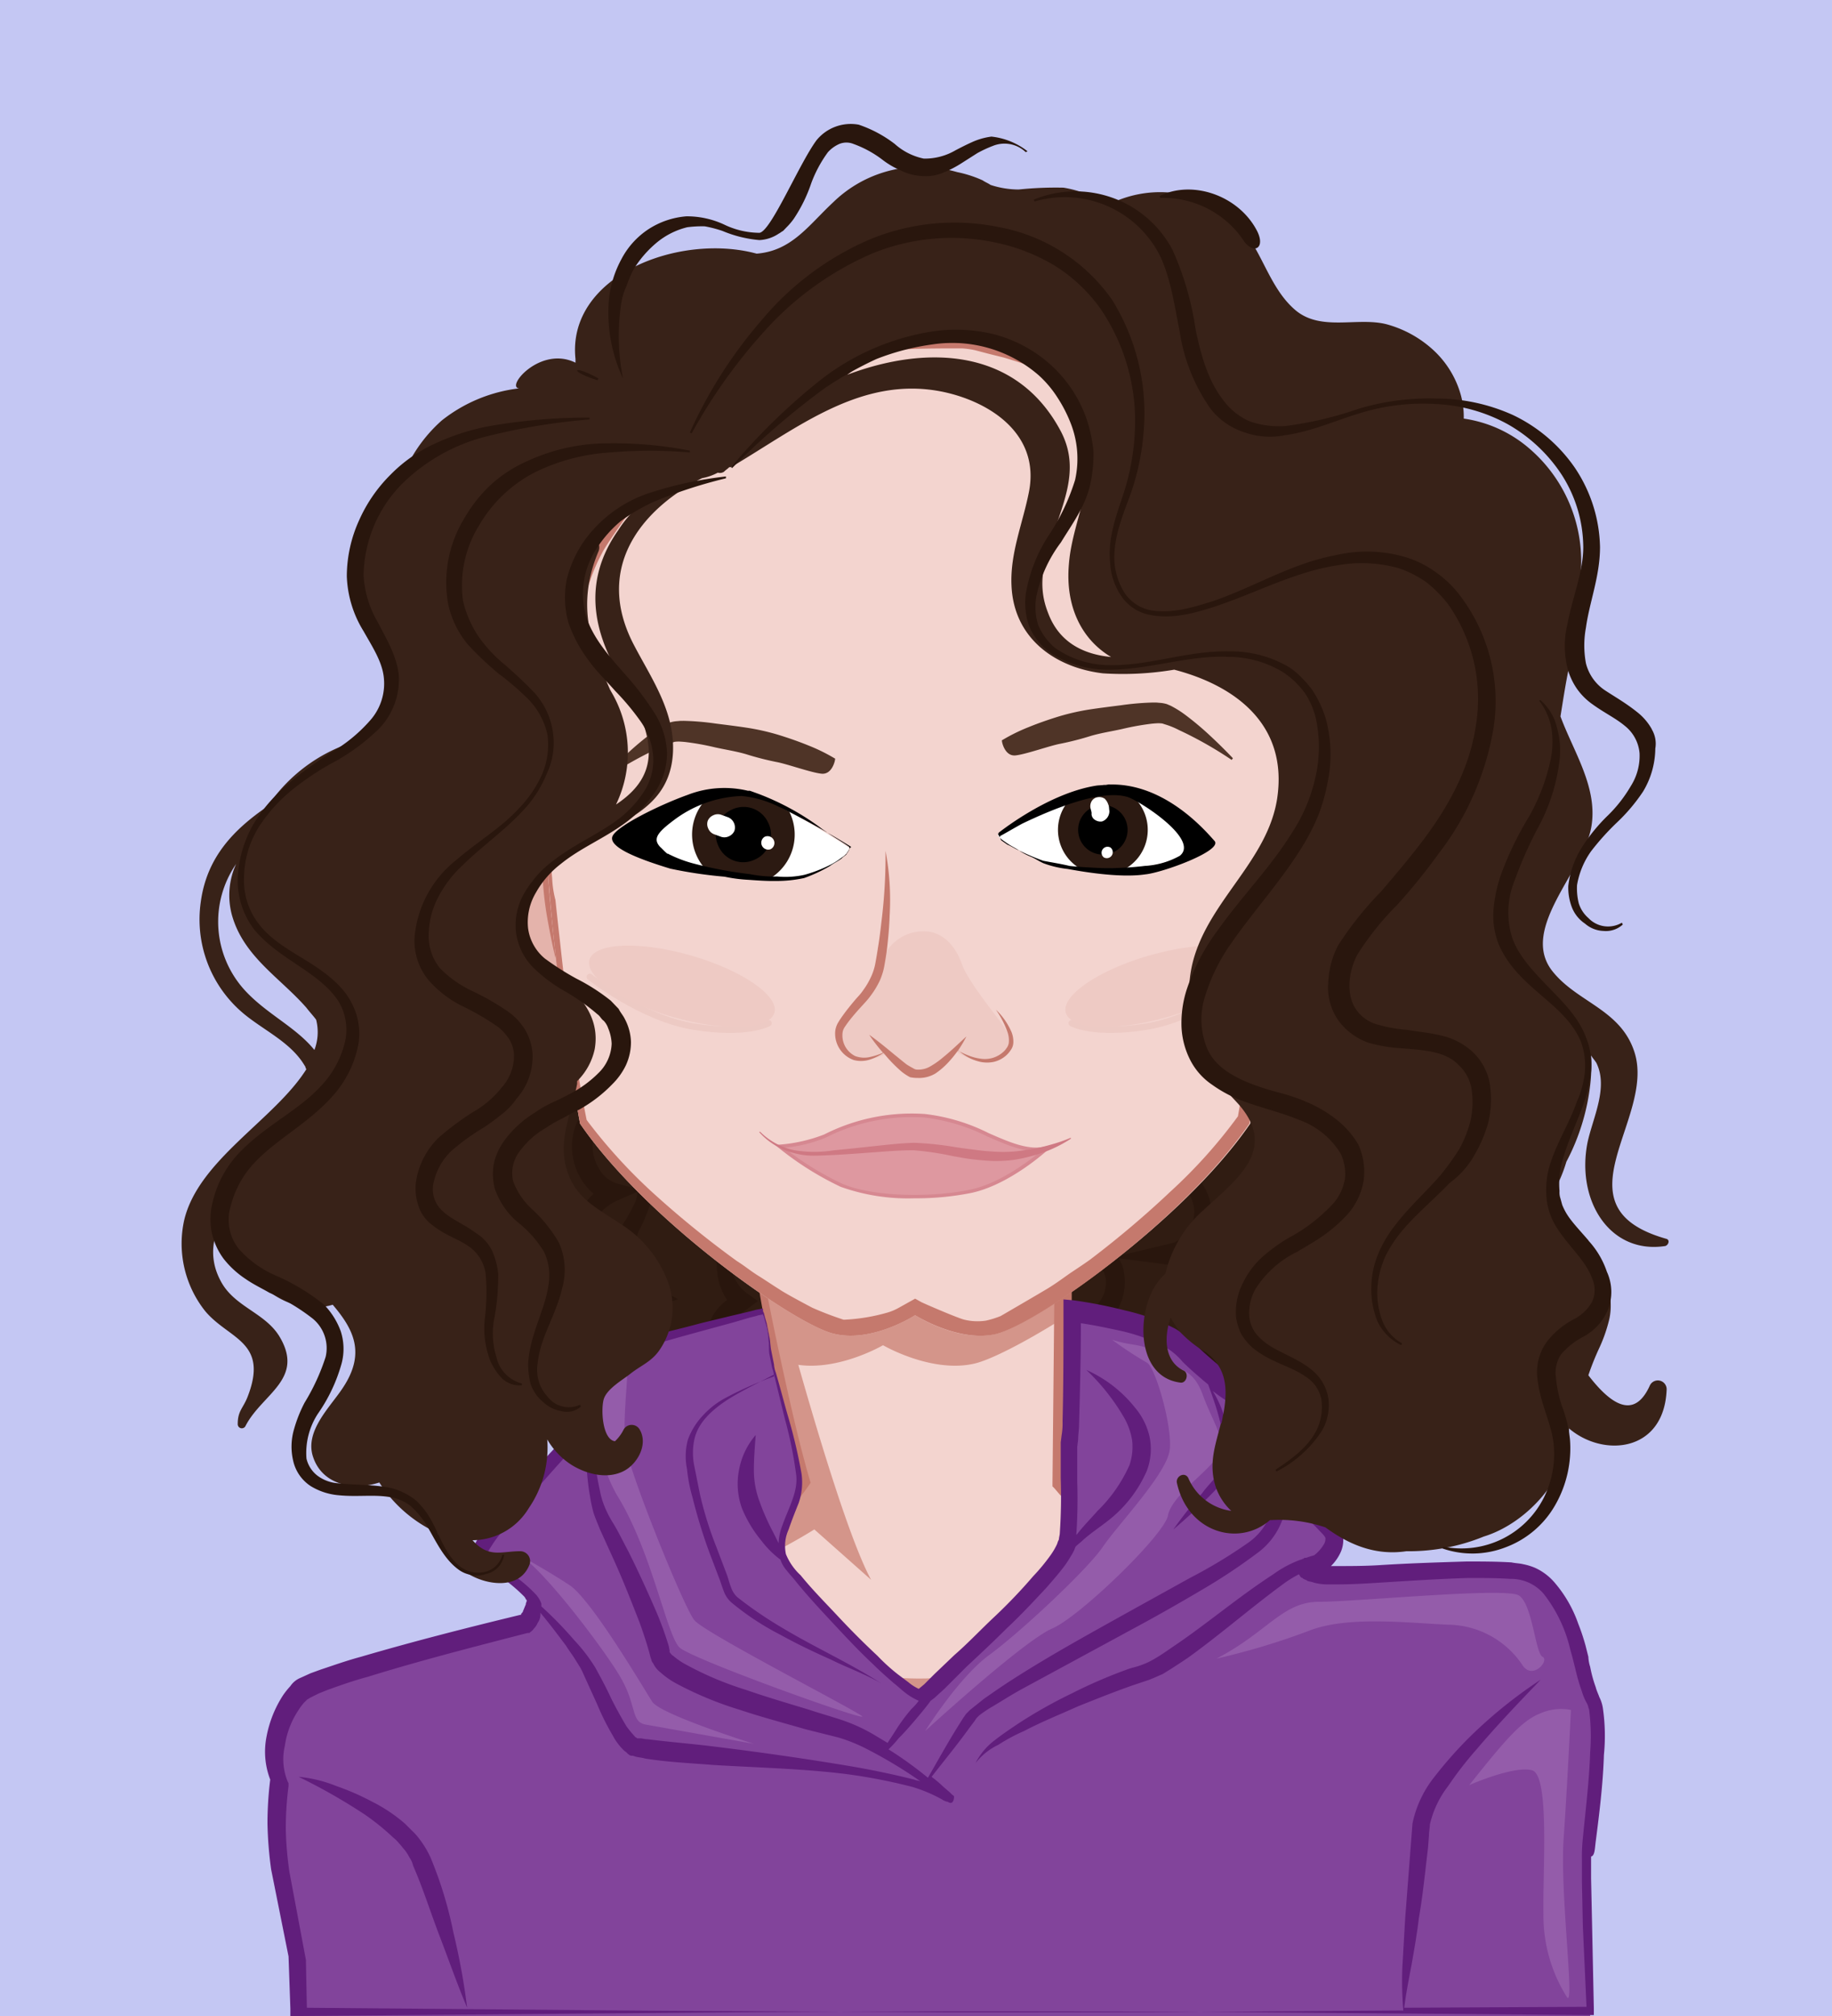 <svg xmlns="http://www.w3.org/2000/svg" width="200" height="220" viewBox="0 0 200 220">
  <g id="hadis1" transform="translate(12090 2416.3)">
    <g id="svga-group-wrapper" transform="translate(-12090 -2416.3)">
      <g id="svga-group-backs-single">
        <path id="SvgjsPath15301" d="M0,0H200V220H0Z" fill="#c4c7f3"/>
      </g>
      <g id="svga-group-humanwrap-move" transform="translate(28.953 37.04)">
        <g id="svga-group-humanwrap">
          <g id="svga-group-hair-back-move" transform="translate(21.324 41.349)">
            <g id="svga-group-hair-back">
              <path id="SvgjsPath15539" d="M139.392,116.07c3.744-1.624,4.608-10.093-.48-12.3-14.3-6.38-30.816-3.828-45.7-3.6-8.16.116-16.32.348-24.48.464-4.032.116-8.16.116-12.192.232-2.688,0-5.376-.116-7.68,1.856-3.648,3.248-2.88,7.425-.576,10.557a.486.486,0,0,0,.1.348c1.632,5.684,1.632,11.369,2.112,17.285.384,4.988,1.152,9.4,5.472,11.021a33.246,33.246,0,0,0,3.552,1.16c-.1.116-.1.348-.192.464a3.649,3.649,0,0,0-.384,2.088c.192,3.48,2.688,6.032,5.472,5.1a6.393,6.393,0,0,0,8.064.464,7.442,7.442,0,0,0,1.728-1.856H74.5a6.513,6.513,0,0,0,.768,2.784c.1.116.1.348.192.464a3.617,3.617,0,0,0,3.168,2.088,4.6,4.6,0,0,0,3.552-1.276,4.94,4.94,0,0,0,5.184,3.248,2.962,2.962,0,0,0,1.056-.348c2.016.232,4.032-.928,5.568-2.668a4.774,4.774,0,0,0,1.056-.58c.1.116.1.232.192.348a6.071,6.071,0,0,0,4.128,2.668c2.208.116,3.84-1.276,4.8-3.248.1-.116.288-.232.384-.348a4.815,4.815,0,0,0,1.248,1.624c.864,1.856,2.688,3.016,4.512,2.436a8.833,8.833,0,0,0,5.472-4.524,3.412,3.412,0,0,0,4.608-.7l.288-.348a4.183,4.183,0,0,0,3.36-.116,3.528,3.528,0,0,0,.96.812c2.688,1.856,6.24.116,6.912-3.6a1.029,1.029,0,0,1,.1-.464c1.92-.116,3.84-1.74,4.032-5.336a9.181,9.181,0,0,0-.288-2.9,32.808,32.808,0,0,0,4.032-8.585c1.44-4.524,1.824-10.209-.48-14.153a1.494,1.494,0,0,1,.1-.58Z" transform="translate(-46.343 -78.266)" fill="#301c12"/>
              <path id="SvgjsPath15540" d="M79.1,117.325l-.1-.223a5.456,5.456,0,0,0-2.592,2.119,10.7,10.7,0,0,0-1.44,3.458,9.037,9.037,0,0,0,.192,3.9,20.976,20.976,0,0,0,1.44,3.123,3.9,3.9,0,0,1,.288,1.45,4.3,4.3,0,0,1-.48,1.45,12.108,12.108,0,0,0-1.728,3.012,7.651,7.651,0,0,0-.192,3.9,6.428,6.428,0,0,0,.96,2.231,5.42,5.42,0,0,0-1.728,2.008,3.829,3.829,0,0,0-.384,2.565,12.889,12.889,0,0,0,.48,1.785,3.135,3.135,0,0,1,0,1.339c-.1.558-.288,1.115-.384,1.785a5.316,5.316,0,0,0,.192,2.119,1.6,1.6,0,0,0,1.344,1.227v-.223a1.334,1.334,0,0,1-.672-1.227,8.678,8.678,0,0,1,.192-1.562c.192-.558.48-1,.672-1.673a7.536,7.536,0,0,0,.384-2.231c-.1-.781-.288-1.45-.288-1.785a3.71,3.71,0,0,1,.192-1,7.967,7.967,0,0,1,2.016-2.008l1.344-1-1.248-.892a4.493,4.493,0,0,1-1.536-2.231,7.85,7.85,0,0,1-.384-3.012,8.058,8.058,0,0,1,1.248-3.012,5.575,5.575,0,0,0,.672-1.785,6.266,6.266,0,0,0,0-1.9c-.192-1.227-.672-2.342-.768-3.346a15.806,15.806,0,0,1-.1-3.012,11.075,11.075,0,0,1,2.4-5.354Zm49.632,29.112a2.075,2.075,0,0,0-.768-.558,6.8,6.8,0,0,0,1.344-5.465,6.045,6.045,0,0,0-1.728-3.346,5.481,5.481,0,0,0-.768-.669,5.749,5.749,0,0,0,1.536-3.9,6.031,6.031,0,0,0-2.3-4.8,7.932,7.932,0,0,0,1.056-6.246,6.825,6.825,0,0,0-4.224-4.8c.672-.892,1.248-1.785,1.824-2.677a10.194,10.194,0,0,0,1.344-3.9,6.169,6.169,0,0,0-1.344-4.127,3.97,3.97,0,0,0-1.728-1.227,18,18,0,0,0,1.056-2.454,11.623,11.623,0,0,0,.288-5.131,11.086,11.086,0,0,0-1.92-4.573,8.766,8.766,0,0,0-3.456-2.788l-.1.223a10.538,10.538,0,0,1,2.784,3.235,10.176,10.176,0,0,1,1.248,4.127,9.043,9.043,0,0,1-.48,4.239,9.527,9.527,0,0,1-1.92,3.569l1.056,1.562a1.887,1.887,0,0,1,2.208.335,4.015,4.015,0,0,1,1.344,2.9,6.744,6.744,0,0,1-.864,3.569,20.808,20.808,0,0,1-2.016,3.123l-.384.446.576.112a5.444,5.444,0,0,1,3.744,4.573,6.105,6.105,0,0,1-2.016,5.465l-1.344,1.115,1.632.558a3.513,3.513,0,0,1,2.016,3.458,3.6,3.6,0,0,1-2.3,3.123l-6.048,1.45a3.625,3.625,0,0,0-1.152-1.338,3.092,3.092,0,0,0-1.152-.669,6.718,6.718,0,0,0-2.208-8.812,4.767,4.767,0,0,0-2.112-.669,12.965,12.965,0,0,0,2.208-2.008,9.05,9.05,0,0,0,2.112-4.015,7.573,7.573,0,0,0,.1-2.565,4.6,4.6,0,0,0-1.056-2.342A4.171,4.171,0,0,0,112.8,113.2h-.192a8.3,8.3,0,0,0,.96-3.346,7.719,7.719,0,0,0-1.536-5.354l-.192.112a8.18,8.18,0,0,1,.48,5.019,6.4,6.4,0,0,1-2.208,3.9l-6.432,5.131,7.3-3.458a2.472,2.472,0,0,1,2.592.781,4.549,4.549,0,0,1,.96,3.235,7.364,7.364,0,0,1-1.344,3.681,11.764,11.764,0,0,1-2.88,2.677l-1.248.892,1.44-.223a3.882,3.882,0,0,1,2.688.781,5.241,5.241,0,0,1,1.728,2.454,5.752,5.752,0,0,1-1.344,5.465l-2.112,1.9h2.688a2.39,2.39,0,0,1,1.632.669,4.118,4.118,0,0,1,.96,1.673,3.524,3.524,0,0,1-1.344,3.458l.672,2.119a2.427,2.427,0,0,1,2.112.335,3.029,3.029,0,0,1,1.344,2.119c.288,1.785-1.152,4.127-3.168,4.238v.223a3.065,3.065,0,0,0,3.072-1,4.533,4.533,0,0,0,1.44-3.569,5.189,5.189,0,0,0-1.728-3.681,3.6,3.6,0,0,0-1.056-.669,6.11,6.11,0,0,0,.672-4.127,3.735,3.735,0,0,0-.576-1.45l6.048.781a3.634,3.634,0,0,1,1.92,1,4.452,4.452,0,0,1,1.152,2.119,5.021,5.021,0,0,1-1.536,4.685l-3.072,2.342,3.456-.781a1.685,1.685,0,0,1,1.536.446,2.321,2.321,0,0,1,.96,1.562,3.536,3.536,0,0,1-.288,2.008,2.729,2.729,0,0,1-1.536,1.339v.223a2.552,2.552,0,0,0,2.016-1.227,3.805,3.805,0,0,0,.768-2.565,2.7,2.7,0,0,0-.864-2.677ZM84.1,78.509a7.749,7.749,0,0,0-4.416,3.235,9.8,9.8,0,0,0-1.44,5.912,11.026,11.026,0,0,0,.96,3.9,11.606,11.606,0,0,0-3.36.446,9.136,9.136,0,0,0-4.512,3.235,9.53,9.53,0,0,0-1.536,5.8,9.718,9.718,0,0,0,.672,2.9,6.884,6.884,0,0,0,.672,1.115,7.878,7.878,0,0,0-3.936.112.481.481,0,0,0-.384.223c.1-.558.192-1.115.288-1.562a8.056,8.056,0,0,1,2.5-4.462l-.1-.223a6.88,6.88,0,0,0-3.648,4.127,17.339,17.339,0,0,0-.768,3.012,9.01,9.01,0,0,0-2.4,2.454,10.089,10.089,0,0,0-1.344,6.246,10.686,10.686,0,0,0,1.248,4.239,6.506,6.506,0,0,0-1.92,1,6,6,0,0,0-2.112,3.9,6.909,6.909,0,0,0,.96,4.462,6.522,6.522,0,0,0,1.344,1.562,8.067,8.067,0,0,0-2.5,5.465,9.031,9.031,0,0,0,2.3,6.692,5.243,5.243,0,0,0-1.152,1.45,7.579,7.579,0,0,0-.768,2.9,9.58,9.58,0,0,0,.48,2.9,3.687,3.687,0,0,0,1.728,2.008l.1-.223a5.055,5.055,0,0,1-1.536-4.573,5.959,5.959,0,0,1,.768-2.342,2.912,2.912,0,0,1,1.632-1.338l1.248-.446-1.056-1A7,7,0,0,1,60,135.729a6.05,6.05,0,0,1,3.36-4.8l2.3-1a3.71,3.71,0,0,1-.192,1,17.825,17.825,0,0,1-1.344,2.454,6.584,6.584,0,0,0-.672,3.569,7.436,7.436,0,0,0,2.208,4.685,6.216,6.216,0,0,0-1.632,4.239,6.283,6.283,0,0,0,.768,3.012,4.335,4.335,0,0,0,2.016,1.9l.1-.223a5.6,5.6,0,0,1-1.632-4.685,3.96,3.96,0,0,1,2.5-3.346l2.3-.892-2.3-1.227a5.056,5.056,0,0,1-2.3-3.792,4.941,4.941,0,0,1,.288-2.342,18.694,18.694,0,0,0,1.248-2.9,6.751,6.751,0,0,0,.192-1.9,6.553,6.553,0,0,0-.48-1.673,16.2,16.2,0,0,0-1.44-2.677,6.429,6.429,0,0,1-.672-2.677,2.321,2.321,0,0,1,.48-1.45l1.728.223-.768-.781v-.223a56.311,56.311,0,0,1,.192-5.689c.1-1.9.1-3.792.1-5.689a24.95,24.95,0,0,1,.1-2.677c.288-.112.48-.223.768-.335a5.564,5.564,0,0,1,4.8.112l.288-.669a5.6,5.6,0,0,1-2.112-4.573A7.26,7.26,0,0,1,71.808,95.8a7.693,7.693,0,0,1,4.032-2.342,10.7,10.7,0,0,1,4.608,0l2.592.446-1.824-2.231a8.88,8.88,0,0,1-.768-9.481A6.9,6.9,0,0,1,84,79.067a6.222,6.222,0,0,1,4.7-.112l.1-.223a8.164,8.164,0,0,0-4.7-.223ZM64.8,126.137a19.567,19.567,0,0,1,1.152,3.569l-2.5-.669a3.394,3.394,0,0,1-2.016-1.673,4.789,4.789,0,0,1-.672-2.788,3.923,3.923,0,0,1,1.248-2.454,3.278,3.278,0,0,1,2.4-.892H64.8a4.3,4.3,0,0,0-.48,1.45A7.863,7.863,0,0,0,64.8,126.137Zm.576-11.154c.192,1.785.384,3.569.48,5.354l-.768-.781a8.132,8.132,0,0,1-2.112-4.573,9.71,9.71,0,0,1,.768-5.242,7.186,7.186,0,0,1,1.248-1.785,6.286,6.286,0,0,1-.1,1.338c.1,1.9.288,3.792.48,5.689Z" transform="translate(-46.343 -78.266)" fill="#29160d"/>
            </g>
          </g>
          <g id="svga-group-humanbody-back" transform="translate(3.774 64.76)">
            <path id="SvgjsPath15378" d="M77.8,105.9s4.8,37.7,10,55.8c0,0-6.4,8.8-14.5,11.9-28.7,11.2-35,11.2-39.6,15.2-2.4,2.1.2,11.1,1.8,17.2a83.315,83.315,0,0,1,1.7,13.2H169.4s1.6-33-.6-39.8-7.1-2.9-21.9-4.5-28.7-10.3-31-13.2l.3-60-38.4,4.2Z" transform="translate(-32.727 -101.7)" fill="#f3d4cf"/>
          </g>
          <g id="svga-group-chinshadow-single" transform="translate(48.847 64.66)">
            <path id="SvgjsPath15374" d="M96.4,146.7s5.3,3.1,10,2c1.7-.4,5.3-2.2,9.6-4.9l.2-42.2-38.4,4.2s3,23.5,6.8,42.3a9.416,9.416,0,0,0,1.8.6c4.7,1.1,10-2,10-2Z" transform="translate(-77.8 -101.6)" fill="#d4958a"/>
          </g>
          <g id="svga-group-humanbody-front" transform="translate(3.032 63.96)">
            <path id="SvgjsPath15379" d="M72.1,183.1s14.6-.2,20.4,2.6c5.8,2.9,12.7,2.4,16.1-1s21.6-7,21.6-7-19.7,1.9-25,4.6-22.3-2.8-33.1.8Z" transform="translate(-31.985 -100.9)" fill="#d4958a"/>
            <path id="SvgjsPath15380" d="M74.2,173.2c6.7-1.3,14.7-6.4,14.7-6.4l6.2,5.5c-4.3-7.9-12.7-41.1-12.7-41.1l-.7.7a295.669,295.669,0,0,0,6.1,29.7s-6,8.2-13.6,11.6Z" transform="translate(-31.985 -100.9)" fill="#d4958a"/>
            <path id="SvgjsPath15381" d="M170.7,188.5c-.1-2.1-.2-4.1-.4-6.2a19.848,19.848,0,0,0-.6-3.2c-.2-.5-.4-1-.6-1.6a6.528,6.528,0,0,0-1-1.5,3.269,3.269,0,0,0-1.5-1.1,11.505,11.505,0,0,0-1.7-.6,17.745,17.745,0,0,0-3.2-.2c-2.1,0-4.1.1-6.1.1s-4-.1-6-.2-4-.4-6-.7c-1-.2-2-.4-2.9-.6l-1.5-.4c-.5-.1-1-.3-1.4-.4a66.742,66.742,0,0,1-11.2-4.4l-1.3-.7-1.3-.7a9.129,9.129,0,0,1-1.3-.8c-.4-.3-.9-.5-1.3-.8a14.8,14.8,0,0,0-1.3-.8l-1.2-.9-.6-.5-.3-.2-.3-.2c-.2-.2-.4-.3-.5-.5l-.2-.3V116.5l-.1-15v-.6l-.6.1c-6.4.8-12.9,1.5-19.3,2.3l-19.1,2.3v.5l.1.4.1.9.2,1.8c.1,1.2.3,2.3.4,3.5l.9,7c.6,4.7,1.3,9.4,2.1,14,.8,4.7,1.5,9.3,2.5,14,.9,4.5,1.8,9,3,13.5a44.823,44.823,0,0,1-3.6,4,52.964,52.964,0,0,1-4.3,3.8,29.7,29.7,0,0,1-4.8,3l-1.3.6c-.4.2-.9.3-1.3.5l-2.7,1c-7.2,2.7-14.5,5.3-21.8,7.7l-5.5,1.8a42.038,42.038,0,0,0-5.5,2.2c-.4.2-.9.5-1.3.7a10.144,10.144,0,0,0-1.3.9l-.6.5a2.407,2.407,0,0,0-.6.8,4.939,4.939,0,0,0-.5,1.6,10.728,10.728,0,0,0,0,3.1c.1,1,.3,2,.4,2.9.4,1.9.8,3.8,1.3,5.7l.8,2.8a22.912,22.912,0,0,1,.7,2.8,56.223,56.223,0,0,1,.9,5.7c.2,1.9.4,3.8.5,5.7v.8H170.1V219c.2-4.1.4-8.2.5-12.3s.2-8.2.2-12.3c0-1.8-.1-3.8-.1-5.9Zm-67.4,30.3H70.2l-16.5-.1-16-.1c-.1-1.8-.2-3.5-.4-5.3a57.712,57.712,0,0,0-.8-5.8c-.2-1-.4-1.9-.7-2.9l-.7-2.8a55.942,55.942,0,0,1-1.2-5.6,26.955,26.955,0,0,1-.4-2.8,12.178,12.178,0,0,1,0-2.7,3.582,3.582,0,0,1,.4-1.1,1.38,1.38,0,0,1,.3-.4l.5-.4a10.475,10.475,0,0,1,1.1-.8c.4-.2.8-.5,1.2-.7a48.133,48.133,0,0,1,5.3-2l5.5-1.8c7.3-2.4,14.6-5,21.8-7.8l2.7-1c.5-.2.9-.3,1.4-.5l1.4-.6a32.652,32.652,0,0,0,5-3.2,40.868,40.868,0,0,0,4.4-3.9,32.344,32.344,0,0,0,3.8-4.5l.2-.3-.1-.3c-1.3-4.5-2.3-9.1-3.3-13.7s-1.9-9.3-2.7-13.9-1.6-9.3-2.4-14l-2.2-13.9,19.3-1.8c6.2-.6,12.3-1.2,18.5-1.8l-.2,14.4-.2,15-.3,30v.4l.2.2.6.7.6.6.3.3.3.2.6.5c.4.3.9.6,1.3.9s.9.6,1.3.9.9.5,1.3.8.9.5,1.3.8l1.4.8,1.4.7c.5.2.9.5,1.4.7l1.4.7c1,.4,1.9.8,2.9,1.2s1.9.8,2.9,1.1l1.5.5a8.33,8.33,0,0,0,1.5.4c.5.1,1,.3,1.5.4l1.5.4c1,.3,2,.4,3,.6a61.729,61.729,0,0,0,6.2.8c2.1.2,4.1.2,6.2.2s4.1-.1,6.1-.1,4,.1,5,1.3a7.139,7.139,0,0,1,1.2,2.3,27.973,27.973,0,0,1,.6,2.8c.3,2,.4,4,.5,6s.1,4.1.2,6.1c.1,7.9-.1,15.8-.4,23.7-10.8.1-21.5.1-32.3.2H103.3Z" transform="translate(-31.985 -100.9)" fill="#c5796d"/>
            <path id="SvgjsPath15382" d="M150.7,219.2,147,198l-.4,21.2Z" transform="translate(-31.985 -100.9)" fill="#d4958a"/>
            <path id="SvgjsPath15383" d="M47.3,203.5s2.2,11.5,2.9,15.7h3.5Z" transform="translate(-31.985 -100.9)" fill="#d4958a"/>
          </g>
          <g id="svga-group-clothes-single" transform="translate(0 104.76)">
            <path id="SvgjsPath15514" d="M83.3,143.2c-.5.1-14.9,3.7-17.3,4.9-2.5,1.2-1.2,6.9-2.2,7.8-.9.9-12,12.7-11.3,14s6.1,4,5.8,5.5a3.578,3.578,0,0,1-.9,2s-22.5,5.4-24.7,7.5c-2.1,2.1-3.5,6.9-2.1,9.8a33.531,33.531,0,0,0,.1,10c.9,5.2,1.8,9.4,1.8,9.4l.2,5.8H173.6s-.6-15-.4-17.9,1.8-13.7.7-16.2a27.1,27.1,0,0,1-1.6-5.1s-1.6-7.5-5.5-8.9c-4-1.3-20.1.7-23,0s-.2-.9-.2-.9,2.2-1.6,2-3.1-4.9-4.4-6-7.3,0-6.4-2.4-7.5a29.1,29.1,0,0,1-8-6c-2.9-2.9-12.2-4-12.2-4s0,12.2-.2,14.2.2,8-.2,11.1S102,184,100.9,185.1,88,173.6,86,170.9s1.3-6,1.3-9.1S84,148.8,84,147A13.537,13.537,0,0,0,83.3,143.2Z" transform="translate(-28.953 -141.7)" fill="#82449b"/>
            <path id="SvgjsPath15515" d="M57.6,175.2Zm116.6,25.7c.4-3.1.8-6.3.9-9.5a21.11,21.11,0,0,0-.1-5,3.992,3.992,0,0,0-.4-1.3c-.1-.3-.3-.7-.4-1.1a14.133,14.133,0,0,1-.6-2.2,4.252,4.252,0,0,1-.2-1.1l-.3-1.2a22.5,22.5,0,0,0-.8-2.4,13.87,13.87,0,0,0-2.5-4.4,6.2,6.2,0,0,0-2.2-1.7,6.468,6.468,0,0,0-1.3-.4c-.4-.1-.8-.1-1.3-.2-1.6-.1-3.3-.1-4.9-.1-3.2.1-6.4.2-9.5.4-1.6.1-3.2.1-4.7.1h-.6a5,5,0,0,0,1.1-1.6,3.263,3.263,0,0,0,.1-2.2,5.628,5.628,0,0,0-1-1.4c-1.4-1.4-2.8-2.6-3.9-3.9a6.07,6.07,0,0,1-.7-1,3.582,3.582,0,0,1-.4-1.1,17.822,17.822,0,0,1-.4-2.6,11.729,11.729,0,0,0-.5-3,5.108,5.108,0,0,0-1.1-1.6,2.177,2.177,0,0,0-.8-.5l-.6-.3a26.287,26.287,0,0,1-4.4-3c-.7-.6-1.4-1.2-2-1.8a11.832,11.832,0,0,0-2.4-1.9,22.741,22.741,0,0,0-5.5-2,50.411,50.411,0,0,0-5.6-1.1l-1.1-.1v1.1c0,4.1,0,8.1-.1,12.2a7.569,7.569,0,0,1-.1,1.5l-.1.8v3.9a59.559,59.559,0,0,1-.1,6c0,.2-.1.5-.1.7l-.1.2-.1.3a7.459,7.459,0,0,1-.7,1.2,21.1,21.1,0,0,1-1.9,2.3,57.744,57.744,0,0,1-4.2,4.4c-1.5,1.4-2.9,2.9-4.4,4.2l-2.2,2.1-1.1,1.1-.6.5a4.888,4.888,0,0,1-1.1-.7l-1.2-.9a20.886,20.886,0,0,1-2.2-2c-1.5-1.4-2.9-2.8-4.3-4.3s-2.8-2.9-4.1-4.5a6.416,6.416,0,0,1-1.6-2.3,4.3,4.3,0,0,1,.3-2.7c.3-.9.7-1.9,1.1-2.9a6.884,6.884,0,0,0,.3-3.2,58.217,58.217,0,0,0-1.4-6c-.5-1.7-.9-3.3-1.4-5a2.92,2.92,0,0,1-.2-.9l-.3-1.5c-.1-.5-.1-1-.2-1.5l-.3-1.5-.2-.7-.1-.4-.1-.2v-.2a.1.1,0,0,0-.1-.1c-.4.1-.6.1-.9.2l-.8.2-1.7.4-3.3.8c-2.2.6-4.4,1.1-6.7,1.7-1.1.3-2.2.6-3.3,1a6.89,6.89,0,0,0-.8.3,5.546,5.546,0,0,0-.8.6,3.805,3.805,0,0,0-.8,1.7,22.1,22.1,0,0,0-.4,3.5,7.772,7.772,0,0,1-.2,1.6c0,.1-.1.2-.1.3v.1a.349.349,0,0,1-.2.1l-.6.6c-3.2,3.3-6.3,6.7-9.2,10.3a12.132,12.132,0,0,0-1,1.4,5.582,5.582,0,0,0-.5.8.764.764,0,0,0-.2.5v.5a1.007,1.007,0,0,0,.1.3l.1.1a7.95,7.95,0,0,0,1.4,1.3l1.4,1a18.4,18.4,0,0,1,2.5,2.1c.2.2.2.4.3.4v.1c0,.1-.1.2-.1.4-.1.2-.2.5-.3.7,0,.1-.1.2-.2.3v.1c-5.8,1.4-11.7,2.9-17.5,4.6-1.5.4-2.9.9-4.4,1.4l-1.1.4-1.1.5a2.445,2.445,0,0,0-1.1.9,8.745,8.745,0,0,0-.8,1,12.52,12.52,0,0,0-1.8,4.5,8.437,8.437,0,0,0,.4,4.7,38.662,38.662,0,0,0-.3,4.8,42.1,42.1,0,0,0,.4,5l1.9,9.5.2,5.7v.8h.8l35.2-.3c11.7-.1,23.5-.2,35.2-.2s23.5,0,35.2.1l35.2.3h.7v-.7l-.2-9.5-.1-4.7v-2.4c.4-.1.4-.8.5-1.6Zm-68.7-19.1c1.5-1.4,3-2.8,4.4-4.2,1.5-1.4,2.9-2.9,4.3-4.4.7-.8,1.4-1.6,2-2.4.3-.4.6-.9.9-1.4l.2-.4c0-.1.1-.2.1-.3.3-.3.6-.5.9-.8.8-.7,1.7-1.3,2.6-2a13.93,13.93,0,0,0,4.3-5.5,6.64,6.64,0,0,0,.3-3.7,7.447,7.447,0,0,0-1.6-3.2,14.073,14.073,0,0,0-5.3-4.1,23.125,23.125,0,0,1,4,5,7.428,7.428,0,0,1,1,2.7,6.261,6.261,0,0,1-.3,2.7,16.247,16.247,0,0,1-3.5,5c-.7.8-1.5,1.6-2.2,2.5l-.1.1a58.08,58.08,0,0,0,.1-5.9v-3.7l.1-.8c0-.5.1-1.1.1-1.6.1-3.7.2-7.4.2-11.1,1.4.2,2.8.5,4.2.8a19.775,19.775,0,0,1,5,1.8,7.044,7.044,0,0,1,1.9,1.6c.7.7,1.4,1.3,2.1,1.9.2.2.5.4.7.6.4,1.1.8,2.2,1.1,3.3a15.564,15.564,0,0,1,.6,4.7,4.253,4.253,0,0,1-.2,1.1,3.473,3.473,0,0,1-.6.9c-.5.6-1.1,1.2-1.6,1.9a40.839,40.839,0,0,0-3.1,3.9q1.95-1.65,3.6-3.3c.6-.6,1.2-1.2,1.7-1.8a3.134,3.134,0,0,0,.8-1.1,6.107,6.107,0,0,0,.3-1.3,12.012,12.012,0,0,0-.9-5,12.272,12.272,0,0,0-1.2-2.6,20.706,20.706,0,0,0,3.5,2.2,4.875,4.875,0,0,0,.7.3c.1.1.3.1.4.2a1.794,1.794,0,0,1,.5.7,13.058,13.058,0,0,1,.4,2.5,16.044,16.044,0,0,0,.5,2.9,9.384,9.384,0,0,0,.6,1.5.1.1,0,0,0,.1.1v.3a7.674,7.674,0,0,1-.7,3.4,6.654,6.654,0,0,1-2.2,2.5,55.361,55.361,0,0,1-6.3,3.8l-6.5,3.6c-4.3,2.4-8.7,4.8-12.9,7.5-1.1.7-2.1,1.4-3.1,2.1l-1.5,1.2-.4.4c-.1.1-.2.3-.3.4l-.5.8c-1.2,1.9-2.3,3.9-3.4,5.8a42.479,42.479,0,0,0-4.3-3.1,11.984,11.984,0,0,0,1.1-1.2c.7-.7,1.3-1.4,1.9-2.1.5-.6,1.1-1.3,1.6-2l.4-.3,1.1-1,2.4-2.4Zm-2.4,14.5ZM100.4,184.6ZM64.2,156.2c.1-.1.1-.2.2-.3.1-.2.1-.4.2-.5.1-.6.1-1.2.2-1.8a17.609,17.609,0,0,1,.3-3.3,3.506,3.506,0,0,1,.6-1.4c.1-.2.3-.3.5-.5a6.89,6.89,0,0,1,.8-.3c1.1-.4,2.1-.8,3.2-1.1,2.2-.7,4.4-1.3,6.6-1.9l3.3-.9,1.7-.5.8-.2c.2-.1.6-.1.7-.2v.1l.1.2.1.4.2.7a7.719,7.719,0,0,1,.2,1.5c.1.5,0,1,.1,1.5l.3,1.5a2.92,2.92,0,0,1,.2.9,40.89,40.89,0,0,0-5.2,2.3,9.2,9.2,0,0,0-2.5,1.9,7.707,7.707,0,0,0-1.7,2.7,6.93,6.93,0,0,0-.1,3.2,16.961,16.961,0,0,0,.6,3.1,57.565,57.565,0,0,0,1.8,5.9l1.1,2.9c.2.5.3.9.5,1.4a2.981,2.981,0,0,0,1,1.4,29.046,29.046,0,0,0,5.2,3.4c1.8,1,3.7,1.9,5.5,2.7,1.8.9,3.8,1.6,5.5,2.6-3.4-2.2-7.2-3.9-10.7-6a43.914,43.914,0,0,1-5-3.4,2.589,2.589,0,0,1-.7-1.1c-.2-.5-.3-1-.5-1.5l-1.1-2.9a38.943,38.943,0,0,1-1.8-5.8l-.6-3a7.083,7.083,0,0,1,0-2.9c.4-1.9,2-3.3,3.7-4.4,1.6-1,3.3-1.8,5-2.7.4,1.6.8,3.3,1.2,4.9a44.126,44.126,0,0,1,1.2,5.9c.3,1.9-.8,3.7-1.5,5.7a5.847,5.847,0,0,0-.4,1.9l-.6-1.2a25.186,25.186,0,0,1-1.5-3.4,9.737,9.737,0,0,1-.6-3.4c0-1.2.1-2.5.2-3.8a8.03,8.03,0,0,0-1.8,3.7,7.909,7.909,0,0,0,.3,4.3,13.565,13.565,0,0,0,2.1,3.5,10.448,10.448,0,0,0,2.1,2.1,3.458,3.458,0,0,0,.7,1.2c.3.4.7.8,1,1.2,1.3,1.6,2.7,3.1,4.1,4.6s2.8,3,4.3,4.4c.7.7,1.5,1.4,2.3,2.1.4.3.8.7,1.2,1a6.557,6.557,0,0,0,1.5.9,6.469,6.469,0,0,1-.8.9,19.521,19.521,0,0,0-1.7,2.3c-.3.5-.6.9-.9,1.4l-1.5-.9a18.669,18.669,0,0,0-3.5-1.6c-1.2-.4-2.3-.7-3.5-1.1-2.3-.7-4.7-1.4-7-2.2a35.383,35.383,0,0,1-6.6-2.8,7.3,7.3,0,0,1-1.3-.9c-.2-.1-.3-.3-.4-.4V180l-.1-.5a38.165,38.165,0,0,0-1.3-3.6c-1-2.3-2-4.5-3.1-6.7-.6-1.1-1.1-2.2-1.8-3.3a11.939,11.939,0,0,1-.8-1.6,8.447,8.447,0,0,1-.5-1.7c-.5-2.2-.7-4.5-1.3-6.7-.1.4,0,.4,0,.3Zm-8.6,15.3-1.4-1a13.5,13.5,0,0,1-1.1-.9c0-.1,0-.1.1-.2a5.736,5.736,0,0,1,.4-.7,12.132,12.132,0,0,1,1-1.4c2.7-3.6,5.8-7,8.9-10.4l.3-.4c.2,2.2.2,4.4.6,6.6a16.245,16.245,0,0,0,.4,1.9c.2.6.5,1.3.7,1.8l1.5,3.3c1,2.2,1.9,4.5,2.8,6.8.4,1.1.8,2.3,1.1,3.4l.1.4.1.3a.758.758,0,0,0,.2.4,2.723,2.723,0,0,0,.8,1,8.849,8.849,0,0,0,1.7,1.2,38.347,38.347,0,0,0,7,2.9c2.4.8,4.7,1.4,7.1,2.1l3.6.9a17.88,17.88,0,0,1,3.2,1.3,49.635,49.635,0,0,1,5.8,3.5c-.2-.1-.5-.1-.7-.2q-3.6-.9-7.2-1.5c-4.8-.8-9.7-1.5-14.6-2.1-2.4-.3-4.9-.5-7.3-.8-.3,0-.6-.1-.8-.1h-.3c-.1,0-.1-.1-.2-.1a12.7,12.7,0,0,1-1-1.2c-.6-1-1.2-2.1-1.7-3.1-.5-1.1-1.1-2.2-1.7-3.3a18.215,18.215,0,0,0-2.3-3,41.725,41.725,0,0,0-3.6-3.7v-.3a2.887,2.887,0,0,0-.6-1,15.346,15.346,0,0,0-2.9-2.4Zm47.6,48c-11.7-.1-23.5-.1-35.2-.2L33.5,219l-.1-5v-.2l-1.8-9.6a37.255,37.255,0,0,1-.4-4.7,35.928,35.928,0,0,1,.3-4.7v-.3l-.1-.2a6.421,6.421,0,0,1-.3-3.9,9.33,9.33,0,0,1,1.5-3.9,5.547,5.547,0,0,1,.6-.8l.3-.3c.1-.1.2-.1.3-.2l1-.5,1-.4c1.4-.5,2.8-1,4.3-1.4,5.8-1.8,11.7-3.3,17.5-4.8h.2l.1-.1c.3-.2.3-.3.5-.5a2.186,2.186,0,0,0,.3-.5,1.613,1.613,0,0,0,.3-.9v-.2c1,1.2,1.9,2.4,2.8,3.6.3.5.7,1,1,1.5l.5.8a5.938,5.938,0,0,1,.4.8l1.5,3.3a26.95,26.95,0,0,0,1.7,3.4,6.425,6.425,0,0,0,1.3,1.7c.2.1.3.3.5.4.1.1.2.1.4.1l.3.1c.4.1.7.1,1,.2,2.5.4,4.9.5,7.4.7,4.9.3,9.8.4,14.6,1a60.953,60.953,0,0,1,7.2,1.4,16.376,16.376,0,0,1,3.3,1.4c.1.1.2.1.4.2h.1l.2.1c.6.3.6-.9.5-.7a.1.1,0,0,0-.1-.1l-.1-.1-.2-.2-.7-.6a12.668,12.668,0,0,0-1.3-1.1c1.4-1.8,2.8-3.5,4.1-5.3l.6-.8.2-.3.3-.3a13.03,13.03,0,0,1,1.5-1c1-.6,2.1-1.3,3.2-1.9l13.1-7.1c2.2-1.2,4.3-2.4,6.5-3.7a62.693,62.693,0,0,0,6.3-4.2,7.748,7.748,0,0,0,2.4-3.2,6.92,6.92,0,0,0,.5-2.8c1.2,1.4,2.6,2.6,3.7,3.8.3.3.6.6.6.8a1.338,1.338,0,0,1-.1.5,4.234,4.234,0,0,1-1.1,1.3c-.2.1-.4.1-.6.2-.1,0-.2.1-.4.1-.1,0-.1,0-.2.1-.1,0-.2.1-.3.1a12.173,12.173,0,0,0-3,1.6c-3.7,2.4-7,5.2-10.5,7.6-.9.6-1.7,1.2-2.6,1.7a7.54,7.54,0,0,1-1.3.6c-.5.2-1.1.3-1.6.5a54.231,54.231,0,0,0-6,2.6,52.354,52.354,0,0,0-5.7,3.2c-.9.6-1.8,1.2-2.7,1.9a7.211,7.211,0,0,0-2.1,2.5,6.93,6.93,0,0,1,2.5-2,19.1,19.1,0,0,1,2.8-1.5c1.9-1,3.9-1.8,5.9-2.7,2-.8,4-1.6,6-2.3l1.5-.5c.6-.2,1.2-.5,1.7-.7,1-.6,1.9-1.2,2.8-1.8,3.6-2.6,6.8-5.4,10.2-7.9a12.228,12.228,0,0,1,1.9-1.2c.1.1.1.2.2.3a.31.31,0,0,0,.2.1l.1.1c.2.1.3.1.4.2.2.1.5.1.7.2a5.9,5.9,0,0,0,1.4.2H146c1.6,0,3.2-.1,4.8-.2,3.2-.2,6.3-.4,9.5-.5,1.6,0,3.1,0,4.6.1a4.683,4.683,0,0,1,3.6,1.6,15.494,15.494,0,0,1,2.9,6c.1.4.2.7.3,1.1l.3,1.2a21.715,21.715,0,0,0,.7,2.4,6.118,6.118,0,0,0,.5,1.2,1.689,1.689,0,0,1,.2.5c0,.1.1.2.1.4a22.4,22.4,0,0,1,.1,4.5c-.1,3.1-.5,6.3-.8,9.4a19.268,19.268,0,0,0-.1,2.4v2.4l.1,4.8.4,8.8-19.9.1c.2-1.6.5-3.1.8-4.7.3-1.7.6-3.4.8-5.1.3-1.7.5-3.4.7-5.1.1-.9.2-1.7.3-2.6l.1-1.3c0-.4.1-.9.1-1.2a10.8,10.8,0,0,1,2-4.2,38.959,38.959,0,0,1,3.1-4c2.2-2.6,4.6-5.1,7-7.6a50.829,50.829,0,0,0-8.1,6.6,45.535,45.535,0,0,0-3.5,4,12.068,12.068,0,0,0-2.4,5.1l-.8,10.4c-.1,1.7-.2,3.5-.3,5.2a38.46,38.46,0,0,0,.1,4.8l-14.5.1c-12,.1-23.8.1-35.5.1ZM47,202.6a10.594,10.594,0,0,0-1.2-2,6.469,6.469,0,0,0-.8-.9l-.8-.8a17.374,17.374,0,0,0-3.6-2.4,27.061,27.061,0,0,0-3.9-1.7,14.476,14.476,0,0,0-4.1-1,63.691,63.691,0,0,1,7.2,4.1,26.024,26.024,0,0,1,3.1,2.5,4.62,4.62,0,0,1,.7.7c.2.2.4.5.6.7a5.582,5.582,0,0,1,.5.8,2.471,2.471,0,0,1,.4.9c1.1,2.5,1.9,5.1,2.9,7.7s1.9,5.2,3,7.8a74.039,74.039,0,0,0-1.5-8.2,43.4,43.4,0,0,0-2.5-8.2Z" transform="translate(-28.953 -141.7)" fill="#611e7c"/>
            <path id="SvgjsPath15517" d="M131.3,152.1c-1.2-3.3-3-2.5-4.6-4.1s-2.9-1.1-5.3-1.9a41.9,41.9,0,0,0,3.8,2.5c.9.4,2.8,6.9,2.5,9.5s-5.6,8.1-7.3,10.6-9.1,9.4-12.4,11.8-7,8.3-7,8.3,10.8-9.9,13.9-11.2c3-1.3,12.2-10.2,12.6-12.3s4-4.5,5.3-6.3-.3-3.6-1.5-6.9Zm34.9,29.5c1.1,1.7,3-.5,2.2-.9s-1.1-5.8-2.6-6.7-17.8.7-21.8.7-5.6,3.3-11.2,6.2a77.255,77.255,0,0,0,10-3c4.2-1.7,10.8-.9,15.3-.7A9.89,9.89,0,0,1,166.2,181.6Zm4.5,19c.4-5.8.8-14.1.8-14.1a5.679,5.679,0,0,0-3.4.4c-2,.8-3.8,2.9-7.7,7.8,0,0,5-2.2,6.9-1.6,1.9.7,1.1,11,1.2,15.7a16.672,16.672,0,0,0,2.6,9.1c.8.8-.8-11.5-.4-17.3ZM75.8,176.7c-1.1-1.3-7.1-16.1-7.5-19s.4-8.2.1-8.3c-3.8-1.9-4.6,7.8-.9,13.9s5.3,15.1,6.7,16.4S96,188.3,94,187.1c-2-1.3-17.2-9.1-18.2-10.4Zm-4.6,8.9c-.9-1.4-6.6-11.1-9-12.7s-5.7-3.4-5.7-3.4c2.4,1.1,9.1,9.9,11.1,13.2s1.2,5.1,2.9,5.4,11.8,2.1,11.8,2.1-10.2-3.2-11.1-4.6Z" transform="translate(-28.953 -141.7)" fill="#945caa"/>
          </g>
          <g id="svga-group-head" transform="translate(19.593)">
            <g id="svga-group-ears-left-move" transform="translate(0 48.478)">
              <g id="svga-group-ears-left" transform="translate(0 0)">
                <path id="SvgjsPath15321" d="M62.51,93.556S58.52,85.7,54.283,82.707a18.051,18.051,0,0,0-9.348-2.993s-2.869,2-1.872,11.97c0,0,4.237,10.222,11.847,13.965,0,0,5.481,1.244,8.227.627A20.469,20.469,0,0,0,62.51,93.556Z" transform="translate(-42.736 -79.515)" fill="#f3d4cf"/>
                <path id="SvgjsPath15322" d="M61.636,96.672S58.149,89.2,55.9,87.324s-7.476-4.864-8.854-3.116-1.491,7.229-1.491,7.229a13.261,13.261,0,0,0,5.985,6.735,26.82,26.82,0,0,0,9.852,2.622Z" transform="translate(-42.736 -79.515)" fill="#e4b3ab"/>
                <path id="SvgjsPath15323" d="M42.741,88.588c.019,1.035.085,2.08.161,3.116v.019l.009.028A37.561,37.561,0,0,0,45,95.95a36.779,36.779,0,0,0,2.613,3.9,29.033,29.033,0,0,0,3.211,3.458A18.831,18.831,0,0,0,54.739,106l.038.019.047.01a38.347,38.347,0,0,0,4.142.665c.694.066,1.4.123,2.109.123a9.665,9.665,0,0,0,2.138-.219l.181-.048.048-.161a15.4,15.4,0,0,0,.551-3.249,22.069,22.069,0,0,0-.01-3.268,22.789,22.789,0,0,0-.494-3.211,20.892,20.892,0,0,0-.94-3.107c-.893-1.767-1.919-3.448-2.974-5.13a28.532,28.532,0,0,0-3.657-4.7,13.687,13.687,0,0,0-2.375-1.862,15.5,15.5,0,0,0-2.726-1.282,18.017,18.017,0,0,0-5.881-1.064h-.076l-.038.038a6.061,6.061,0,0,0-1.463,2.831,17.033,17.033,0,0,0-.513,3.088,30.949,30.949,0,0,0-.1,3.116Zm.314-3.106a16.378,16.378,0,0,1,.56-3.031,7.985,7.985,0,0,1,.561-1.415,4.017,4.017,0,0,1,.817-1.121,19.933,19.933,0,0,1,5.6,1.226,15.111,15.111,0,0,1,4.931,2.973,30.146,30.146,0,0,1,3.838,4.437,44.616,44.616,0,0,1,3.116,5.016,20.623,20.623,0,0,1,.865,3.106,18.133,18.133,0,0,1,.342,3.2,18.94,18.94,0,0,1-.181,3.2,18.485,18.485,0,0,1-.618,2.917,9.563,9.563,0,0,1-1.815.095c-.674-.009-1.359-.057-2.033-.133a37.754,37.754,0,0,1-4-.665,20.476,20.476,0,0,1-3.734-2.527,29.164,29.164,0,0,1-3.182-3.315,40.271,40.271,0,0,1-2.679-3.762,35.484,35.484,0,0,1-2.213-4.037l-.152-1.51c-.047-.513-.057-1.035-.085-1.548a26.045,26.045,0,0,1,.057-3.106Z" transform="translate(-42.736 -79.515)" fill="#e4b3ab"/>
                <path id="SvgjsPath15324" d="M46.74,86.953a14.313,14.313,0,0,1,.636-1.928,3.035,3.035,0,0,1,.247-.456.7.7,0,0,1,.456-.352,2.535,2.535,0,0,1,1.007.352,17.385,17.385,0,0,1,3.306,2.318,7,7,0,0,1,1.349,1.577,2.44,2.44,0,0,1,.361,1.083c.009.237-.009.342-.009.513l.009.484c.152,2.632.551,5.282.789,7.942l-.067.01c-.323-1.3-.579-2.613-.817-3.924a37.255,37.255,0,0,1-.523-3.99l-.028-.513v-.485a1.844,1.844,0,0,0-.266-.8,7.586,7.586,0,0,0-1.15-1.529,12.836,12.836,0,0,0-3.059-2.479,2.133,2.133,0,0,0-.865-.314c-.218.057-.389.409-.5.694a9.889,9.889,0,0,0-.494,1.91,39.438,39.438,0,0,0-.456,3.943,8.2,8.2,0,0,0-.019.96c-.009.161.2.437.389.674a17,17,0,0,0,1.33,1.425c.77.751,1.568,1.492,2.375,2.214.086-.865.171-1.729.228-2.6.038-.56.067-1.111.076-1.662a9.824,9.824,0,0,0-.057-1.5,2.58,2.58,0,0,0-.475-.019,3.9,3.9,0,0,0-.655.1A7.738,7.738,0,0,0,48.574,91l-.028-.066a6.315,6.315,0,0,1,1.254-.589,4.018,4.018,0,0,1,.684-.18,1.982,1.982,0,0,1,.75-.01l.1.019.028.123a9.767,9.767,0,0,1,.209,1.719c.019.57.019,1.131.009,1.7-.028,1.131-.076,2.252-.181,3.382l-.066.713-.551-.465c-1.026-.874-2-1.776-2.955-2.736a19.235,19.235,0,0,1-1.359-1.53,5.247,5.247,0,0,1-.3-.447,1.856,1.856,0,0,1-.133-.275.994.994,0,0,1-.067-.352,9.247,9.247,0,0,1,.057-1.045,25.46,25.46,0,0,1,.712-4.009Z" transform="translate(-42.736 -79.515)" fill="#c5796d"/>
              </g>
            </g>
            <g id="svga-group-ears-right-move" transform="translate(81.603 48.468)">
              <g id="svga-group-ears-right" transform="translate(0 0)">
                <path id="SvgjsPath15325" d="M127.49,93.556s3.99-7.856,8.227-10.849a18.051,18.051,0,0,1,9.348-2.993s2.869,2,1.871,11.97c0,0-4.237,10.222-11.846,13.965,0,0-5.482,1.244-8.227.627A20.469,20.469,0,0,1,127.49,93.556Z" transform="translate(-125.958 -79.505)" fill="#f3d4cf"/>
                <path id="SvgjsPath15326" d="M128.364,96.672s3.486-7.477,5.738-9.348,7.476-4.864,8.854-3.116,1.492,7.229,1.492,7.229a13.261,13.261,0,0,1-5.985,6.735,26.82,26.82,0,0,1-9.851,2.622Z" transform="translate(-125.958 -79.505)" fill="#e4b3ab"/>
                <path id="SvgjsPath15327" d="M147.165,85.462a17.172,17.172,0,0,0-.513-3.088,6.061,6.061,0,0,0-1.463-2.831l-.038-.038h-.076a17.972,17.972,0,0,0-5.881,1.064,15.5,15.5,0,0,0-2.727,1.283,13.687,13.687,0,0,0-2.375,1.862,28.533,28.533,0,0,0-3.658,4.7c-1.055,1.682-2.071,3.363-2.974,5.13a22.084,22.084,0,0,0-.941,3.106,22.791,22.791,0,0,0-.494,3.211,20.847,20.847,0,0,0-.009,3.268,15.4,15.4,0,0,0,.551,3.249l.048.161.181.048a9.666,9.666,0,0,0,2.138.219,19.483,19.483,0,0,0,2.109-.123,38.348,38.348,0,0,0,4.142-.665l.048-.009.038-.019a18.832,18.832,0,0,0,3.914-2.689,28.321,28.321,0,0,0,3.211-3.458,36.741,36.741,0,0,0,4.7-8.1l.009-.029v-.019c.067-1.035.133-2.071.161-3.116.01-1.035-.028-2.071-.1-3.116Zm-.152,3.116c-.029.513-.038,1.035-.085,1.549l-.152,1.51a33.93,33.93,0,0,1-2.214,4.037,40.273,40.273,0,0,1-2.679,3.762,28.364,28.364,0,0,1-3.183,3.315,20.475,20.475,0,0,1-3.733,2.527,40.351,40.351,0,0,1-4,.665c-.674.076-1.358.123-2.033.133a10.465,10.465,0,0,1-1.815-.1,18.486,18.486,0,0,1-.618-2.916,19.983,19.983,0,0,1-.18-3.2,18.132,18.132,0,0,1,.342-3.2,20.621,20.621,0,0,1,.865-3.106,42.024,42.024,0,0,1,3.116-5.016,30.07,30.07,0,0,1,3.838-4.436,15.012,15.012,0,0,1,4.931-2.974,19.861,19.861,0,0,1,5.6-1.225,3.837,3.837,0,0,1,.817,1.121,7.32,7.32,0,0,1,.561,1.416,17.045,17.045,0,0,1,.561,3.031,30.867,30.867,0,0,1,.057,3.106Z" transform="translate(-125.958 -79.505)" fill="#e4b3ab"/>
                <path id="SvgjsPath15328" d="M143.26,86.953a14.313,14.313,0,0,0-.636-1.928,3.038,3.038,0,0,0-.247-.456.7.7,0,0,0-.456-.352,2.535,2.535,0,0,0-1.007.352,17.385,17.385,0,0,0-3.306,2.318,7,7,0,0,0-1.349,1.577,2.44,2.44,0,0,0-.361,1.083c-.01.237.009.342.009.513l-.009.484c-.152,2.632-.551,5.282-.789,7.942l.067.01c.323-1.3.579-2.613.817-3.924a37.258,37.258,0,0,0,.523-3.99l.028-.513v-.485a1.844,1.844,0,0,1,.266-.8,7.586,7.586,0,0,1,1.15-1.529,12.836,12.836,0,0,1,3.059-2.479,2.133,2.133,0,0,1,.865-.314c.218.057.389.409.5.694a9.889,9.889,0,0,1,.494,1.91,39.441,39.441,0,0,1,.456,3.943,8.206,8.206,0,0,1,.019.96c.009.161-.2.437-.39.674a17.007,17.007,0,0,1-1.33,1.425c-.77.751-1.568,1.492-2.375,2.214-.085-.865-.171-1.729-.228-2.6-.038-.56-.067-1.111-.076-1.662a9.825,9.825,0,0,1,.057-1.5,2.58,2.58,0,0,1,.475-.019,3.9,3.9,0,0,1,.656.095,7.739,7.739,0,0,1,1.283.409l.028-.066a6.315,6.315,0,0,0-1.254-.589,4.019,4.019,0,0,0-.684-.18,1.982,1.982,0,0,0-.75-.01l-.1.019-.029.123a9.769,9.769,0,0,0-.209,1.719c-.019.57-.019,1.131-.009,1.7.029,1.131.076,2.252.18,3.382l.067.713.551-.465c1.026-.874,2-1.776,2.955-2.736a19.235,19.235,0,0,0,1.358-1.53,5.249,5.249,0,0,0,.3-.447,1.856,1.856,0,0,0,.133-.275.993.993,0,0,0,.067-.352,9.253,9.253,0,0,0-.057-1.045,25.461,25.461,0,0,0-.713-4.009Z" transform="translate(-125.958 -79.505)" fill="#c5796d"/>
              </g>
            </g>
            <g id="svga-group-faceshape-wrap" transform="translate(10.657 0)">
              <g id="svga-group-faceshape-single">
                <path id="SvgjsPath15359" d="M125.314,49.79c-6.007-7.4-10.131-13.2-25.822-17.3a66.753,66.753,0,0,0-12.642,0c-15.69,4.1-19.814,9.9-25.822,17.3-6.366,7.8-8.518,28.994-8.518,28.994a263.216,263.216,0,0,0,4.124,38.992c7.352,10.7,23.49,21.9,27.615,22.9,4.214,1.1,8.966-2,8.966-2s4.752,3.1,8.966,2,20.263-12.2,27.615-22.9a261.162,261.162,0,0,0,4.124-38.992c-.09,0-2.241-21.2-8.607-28.994Z" transform="translate(-52.512 -32.194)" fill="#f3d4cf"/>
                <path id="SvgjsPath15360" d="M102.107,140.712c4.456-1.12,20.243-12.238,27.595-22.935a261.181,261.181,0,0,0,4.124-38.992s-2.152-21.2-8.517-28.994c-6.007-7.4-10.131-13.2-25.82-17.3a66.742,66.742,0,0,0-12.641,0c-15.689,4.1-19.813,9.9-25.82,17.3-6.365,7.8-8.517,28.994-8.517,28.994a263.236,263.236,0,0,0,4.124,38.992c7.351,10.7,23.489,21.9,27.613,22.9,4.214,1.1,8.965-2,8.965-2s4.769,3.039,8.893,2.04Zm-8.176-3.439-.717-.4-.717.4-1.076.6a5.848,5.848,0,0,1-1.165.5,20.413,20.413,0,0,1-4.841.8,35.994,35.994,0,0,1-3.407-1.3s-2.869-1.5-3.586-2c-.807-.5-1.524-1-2.331-1.5s-1.524-1.1-2.331-1.6a105.78,105.78,0,0,1-8.786-7.1,57.757,57.757,0,0,1-7.62-8.3c-.628-3.1-1.165-6.3-1.614-9.4-.538-3.2-.9-6.5-1.255-9.7-.179-1.6-.359-3.2-.538-4.9a11.1,11.1,0,0,1-.359-2.4c-.09-.8-.09-1.6-.179-2.4-.269-3.2-.359-6.5-.359-9.7.269-2.3.717-4.6,1.076-6.9.448-2.3.986-4.6,1.524-6.8.628-2.2,1.255-4.5,2.062-6.6a18.664,18.664,0,0,1,1.345-3.1c.448-1,4.931-7.2,5.648-8.1a42.492,42.492,0,0,1,4.572-4.7,37.934,37.934,0,0,1,10.758-6.5c.986-.4,1.972-.8,2.958-1.1.538-.2,3.048-1,3.048-1a28.875,28.875,0,0,1,6.007-.8c2.062-.1,4.214-.1,6.276-.1a9.336,9.336,0,0,1,1.434.2l1.524.4,1.614.4a74.179,74.179,0,0,1,7.531,2.7c.269.1,1.434.7,1.434.7.448.3,3.236,2.01,3.685,2.31a31.637,31.637,0,0,1,5.28,4.789c1.524,1.7,2.958,3.4,4.393,5.2a23.716,23.716,0,0,1,3.5,6.6,67.476,67.476,0,0,1,2.152,7.3c.628,2.5.986,5,1.434,7.5.359,2.5.628,5,.9,7.5-.179,3.2-.448,6.5-.717,9.7-.359,3.2-.717,6.5-1.165,9.7-.179,1.6-.986,7.2-.986,7.2l-.717,4.8s-.9,5.3-1.165,6.8a55.186,55.186,0,0,1-7.351,8.2,105.478,105.478,0,0,1-8.606,7.3c-.359.3-2.331,1.6-2.331,1.6-.717.5-1.524,1.1-2.331,1.6s-5.289,3.1-5.289,3.1a9.976,9.976,0,0,1-1.614.5,6.182,6.182,0,0,1-2.331-.1c-.807-.2-4.483-1.8-4.662-1.9Z" transform="translate(-52.512 -32.194)" fill="#c5796d"/>
              </g>
            </g>
            <g id="svga-group-mouth-single-move" transform="translate(34.352 84.472)">
              <g id="svga-group-mouth-single" transform="translate(0 0)">
                <path id="SvgjsPath15306" d="M80.893,117.752a17.03,17.03,0,0,0,4.959-1.131,20.959,20.959,0,0,1,10.9-2.2c5.444.37,9.614,4.475,13.367,3.524,0,0-4.161,3.838-8.36,4.722s-10.726.808-14.117-.665A34.38,34.38,0,0,1,80.893,117.752Z" transform="translate(-78.684 -114.16)" fill="#de98a0"/>
                <path id="SvgjsPath15307" d="M95.608,123.415a21.86,21.86,0,0,1-8.047-1.254,33.676,33.676,0,0,1-6.783-4.265l-.37-.3.475-.038a16.892,16.892,0,0,0,4.883-1.111,21.105,21.105,0,0,1,10.992-2.232,20.783,20.783,0,0,1,6.964,2.09c2.365,1.035,4.408,1.928,6.346,1.435l.741-.19-.56.513c-.171.161-4.247,3.885-8.446,4.769A30.484,30.484,0,0,1,95.608,123.415ZM81.386,117.9a32.741,32.741,0,0,0,6.327,3.914c3.448,1.5,9.956,1.51,14,.656,3.24-.684,6.5-3.192,7.743-4.227-1.834.19-3.733-.636-5.89-1.577a20.71,20.71,0,0,0-6.83-2.062,20.722,20.722,0,0,0-10.792,2.185A15.557,15.557,0,0,1,81.386,117.9Z" transform="translate(-78.684 -114.16)" fill="#d68891"/>
                <path id="SvgjsPath15308" d="M78.793,116.175a7.445,7.445,0,0,0,3.743,2,13.563,13.563,0,0,0,4.294,0c1.453-.133,2.9-.294,4.341-.447s2.888-.323,4.4-.37a34.789,34.789,0,0,1,4.408.456c.722.114,1.435.209,2.147.295.713.1,1.425.171,2.128.209a15.624,15.624,0,0,0,2.109,0c.713-.057,1.415-.161,2.118-.285a20.374,20.374,0,0,0,2.1-.494,16.4,16.4,0,0,0,2.052-.713.049.049,0,0,1,.066.028.063.063,0,0,1-.019.067,14.192,14.192,0,0,1-4.037,1.814,16.9,16.9,0,0,1-2.185.485,15.036,15.036,0,0,1-2.261.123c-.751-.028-1.492-.1-2.223-.181s-1.453-.228-2.175-.352a32.235,32.235,0,0,0-4.256-.636c-1.406-.009-2.878.114-4.323.219s-2.907.218-4.37.294c-.731.028-1.453.076-2.194.076a7.844,7.844,0,0,1-2.2-.285,7.552,7.552,0,0,1-3.752-2.242.057.057,0,0,1,0-.076.1.1,0,0,1,.095.009Z" transform="translate(-78.684 -114.16)" fill="#cf7983"/>
              </g>
            </g>
            <g id="Group_4374" data-name="Group 4374" transform="translate(14.843 64.329)">
              <path id="Path_26933" data-name="Path 26933" d="M20.146.18s-1.893,1.812-7.73,2.329S0,0,0,0" transform="translate(1 5.241) rotate(14)" fill="none" stroke="#d69b92" stroke-linecap="round" stroke-width="0.7" opacity="0.18"/>
              <ellipse id="Ellipse_174" data-name="Ellipse 174" cx="10.5" cy="3.5" rx="10.5" ry="3.5" transform="translate(1.929) rotate(16)" fill="#eecac4"/>
            </g>
            <g id="Group_4373" data-name="Group 4373" transform="translate(66.843 64.329)">
              <path id="Path_26934" data-name="Path 26934" d="M20.146,2.389S18.253.576,12.416.059,0,2.568,0,2.568" transform="translate(21.738 7.733) rotate(166)" fill="none" stroke="#d69b92" stroke-linecap="round" stroke-width="0.7" opacity="0.18"/>
              <ellipse id="Ellipse_175" data-name="Ellipse 175" cx="10.5" cy="3.5" rx="10.5" ry="3.5" transform="translate(22.116 6.729) rotate(164)" fill="#eecac4"/>
            </g>
          </g>
        </g>
        <g id="svga-group-nose-single-move" transform="translate(62.214 55.808)">
          <g id="svga-group-nose-single">
            <path id="SvgjsPath6127" d="M93.637,107.493c.6.095,4.066-2.616,4.066-2.616a6.4,6.4,0,0,0,3.249,1.13,3.552,3.552,0,0,0,2.693-1.549c.5-.7-.8-2.45-1.6-3.485s-3.178-4.125-3.671-5.548c-.96-2.726-2.693-3.762-4.416-3.667a4.725,4.725,0,0,0-4.129,2.718c-.5,1.517-.646,3.382-1.616,4.552a43.33,43.33,0,0,0-3.2,3.73,2.531,2.531,0,0,0,1.113,2.813c1.553.767,3.86-.4,3.86-.4s2.854,2.2,3.644,2.323Z" transform="translate(-84.492 -82.972)" fill="#eecac4"/>
            <path id="SvgjsPath6128" d="M103.683,103.655a7.372,7.372,0,0,0-1.628-2.285,10.329,10.329,0,0,1,1.25,2.416,2.615,2.615,0,0,1,.144,1.243,1.266,1.266,0,0,1-.234.525,2.15,2.15,0,0,1-.423.473,2.977,2.977,0,0,1-2.41.683,5.371,5.371,0,0,1-1.313-.341,8.672,8.672,0,0,1-1.16-.543,12.743,12.743,0,0,0,.917-1.541c-.872.8-1.7,1.6-2.581,2.311a9.247,9.247,0,0,1-1.358.954,2.556,2.556,0,0,1-1.367.354.934.934,0,0,1-.279-.035,1.365,1.365,0,0,1-.27-.14,7.443,7.443,0,0,1-.656-.381c-.45-.341-.89-.718-1.34-1.077-.89-.735-1.789-1.48-2.761-2.171a19.136,19.136,0,0,0,1.511,1.961,7.23,7.23,0,0,1-1.376.455,2.847,2.847,0,0,1-1.655-.088,2.517,2.517,0,0,1-1.385-2.574,1.473,1.473,0,0,1,.27-.648c.153-.228.324-.464.5-.692.36-.455.737-.893,1.133-1.331l.594-.648a8.663,8.663,0,0,0,.6-.735,9.654,9.654,0,0,0,.962-1.6,7.109,7.109,0,0,0,.531-1.8c.108-.6.2-1.182.27-1.768.135-1.182.243-2.355.279-3.537A29.057,29.057,0,0,0,90,84.027a58.556,58.556,0,0,1-.36,7c-.135,1.156-.261,2.32-.45,3.467-.09.578-.18,1.147-.288,1.716a5.922,5.922,0,0,1-.486,1.567,8.122,8.122,0,0,1-.845,1.444,5.517,5.517,0,0,1-.513.648c-.207.228-.4.446-.594.683-.387.464-.764.937-1.115,1.427-.18.245-.351.5-.513.77a2.352,2.352,0,0,0-.333,1,3.067,3.067,0,0,0,2.023,3.108,3.132,3.132,0,0,0,1.906-.1,5.966,5.966,0,0,0,1.34-.674c.216.245.423.5.638.735a16.753,16.753,0,0,0,1.268,1.243,5.416,5.416,0,0,0,1,.671,3.945,3.945,0,0,0,.845.081,3.458,3.458,0,0,0,1.924-.489,7.929,7.929,0,0,0,1.394-1.2,12.126,12.126,0,0,0,1.088-1.339,5.265,5.265,0,0,0,2.41,1.269,3.575,3.575,0,0,0,1.493,0,3.117,3.117,0,0,0,1.34-.7,2.937,2.937,0,0,0,.486-.569,1.515,1.515,0,0,0,.288-.735,2.789,2.789,0,0,0-.261-1.4Z" transform="translate(-84.492 -84.027)" fill="#c5796d"/>
          </g>
        </g>
      </g>
    </g>
    <g id="Group_4378" data-name="Group 4378" transform="translate(-12027.327 -2343.419)">
      <g id="svga-group-eyes-left-move" transform="translate(0 11.918) rotate(-25)">
        <g id="svga-group-eyes-left">
          <g id="svga-group-eyesback-left" transform="translate(0.6 0.5)">
            <path id="SvgjsPath5920" d="M13.5,0A13.216,13.216,0,0,1,27,13,13.216,13.216,0,0,1,13.5,26,13.216,13.216,0,0,1,0,13,13.216,13.216,0,0,1,13.5,0Z" fill="#fff"/>
          </g>
          <g id="svga-group-eyesiriswrapper-left" transform="translate(8.5 7.9)">
            <g id="svga-group-eyesiriscontrol-left">
              <g id="svga-group-eyesiris-left">
                <path id="SvgjsPath3460" d="M5.6,0A5.6,5.6,0,1,1,0,5.6,5.591,5.591,0,0,1,5.6,0Z" fill="#2c1a12"/>
                <path id="SvgjsPath3461" d="M3,0A2.946,2.946,0,0,1,6,3,2.946,2.946,0,0,1,3,6,2.946,2.946,0,0,1,0,3,2.946,2.946,0,0,1,3,0Z" transform="translate(2.6 2.6)"/>
                <path id="SvgjsPath3462" d="M2.5.9,1.9.3A1.136,1.136,0,0,0,1.1,0,1.135,1.135,0,0,0,.3.3a1.136,1.136,0,0,0-.3.8,1.135,1.135,0,0,0,.3.8l.6.6a1.136,1.136,0,0,0,.8.3,1.135,1.135,0,0,0,.8-.3A1.21,1.21,0,0,0,2.5.9ZM5.2,6a.75.75,0,0,0,0-1.5A.754.754,0,0,0,5.2,6Z" transform="translate(2.4 2.3)" fill="#fff"/>
              </g>
            </g>
          </g>
          <g id="svga-group-eyesfront-left">
            <path id="SvgjsPath5928" d="M14.1,0A13.856,13.856,0,0,0,0,13.6,13.856,13.856,0,0,0,14.1,27.2,13.856,13.856,0,0,0,28.2,13.6,13.856,13.856,0,0,0,14.1,0Zm4.3,20.5c-4-.4-16.3-9-13.3-11s8.2-1.2,10.6-.3,8.2,10.4,8.2,10.4c.2.4-1.5,1.3-5.5.9Z" fill="#f3d4cf"/>
            <path id="SvgjsPath5929" d="M23.135,12.752c-.5-.9-1.1-1.7-1.6-2.6a7.764,7.764,0,0,1-.4-.7,28.276,28.276,0,0,0-4.5-6.1l-.6-.6c-.1-.1-.2-.2-.3-.2a11.065,11.065,0,0,0-6.2-2.4c-3.2-.3-8.7-.2-9.4.7s1.4,3.2,4.3,5.8a48.161,48.161,0,0,0,5,3.3,16.444,16.444,0,0,0,2.2,1.4c.9.5,1.8,1,2.7,1.4a14.191,14.191,0,0,0,2.9,1,16.054,16.054,0,0,0,3.1,0c.5-.1,1-.1,1.5-.2.2-.1.5-.1.7-.2.1-.1.2-.1.3-.2.2-.1.3-.2.3-.4Zm-.2.3c-.1.1-.2.1-.3.2a1.854,1.854,0,0,1-.7.2,7.719,7.719,0,0,1-1.5.2,15.138,15.138,0,0,1-3-.2,9.612,9.612,0,0,1-2.8-1.1,13.5,13.5,0,0,1-2.6-1.5,43.373,43.373,0,0,1-4.9-3.5,13.9,13.9,0,0,1-2.1-2.1c-.1-.1-.1-.2-.2-.2-.2-.4-.3-.8-.4-1-.4-1.2.4-1.6,2.9-2.1a13.066,13.066,0,0,1,7.5.8,11.464,11.464,0,0,1,3.2,2.8c.6.7,1.2,1.5,1.8,2.3,1.2,1.6,2.4,3.3,3.5,5-.2,0-.3.2-.4.2Z" transform="translate(0.865 6.848)"/>
          </g>
        </g>
      </g>
    </g>
    <g id="Group_4377" data-name="Group 4377" transform="translate(-11989 -2344.889)">
      <g id="svga-group-eyes-right-move" transform="matrix(0.819, 0.574, -0.574, 0.819, 15.601, 0)">
        <g id="svga-group-eyes-right">
          <g id="svga-group-eyesback-right" transform="translate(0.6 0.5)">
            <path id="SvgjsPath5921" d="M13.5,0A13.216,13.216,0,0,1,27,13,13.216,13.216,0,0,1,13.5,26,13.216,13.216,0,0,1,0,13,13.216,13.216,0,0,1,13.5,0Z" fill="#fff"/>
          </g>
          <g id="svga-group-eyesiriswrapper-right" transform="translate(9.2 8.6)">
            <g id="svga-group-eyesiriscontrol-right">
              <g id="svga-group-eyesiris-right">
                <path id="SvgjsPath3463" d="M4.9,0A4.9,4.9,0,1,1,0,4.9,4.908,4.908,0,0,1,4.9,0Z" fill="#2c1a12"/>
                <path id="SvgjsPath3464" d="M2.7,0A2.7,2.7,0,1,1,0,2.7,2.689,2.689,0,0,1,2.7,0Z" transform="translate(2.2 2.2)"/>
                <path id="SvgjsPath3465" d="M2.2.8C2,.6,1.9.4,1.7.3A1.493,1.493,0,0,0,1,0,1.08,1.08,0,0,0,.3.3.908.908,0,0,0,0,1a1.08,1.08,0,0,0,.3.7c.2.2.4.3.5.5a.779.779,0,0,0,.7.3,1.08,1.08,0,0,0,.7-.3A1.191,1.191,0,0,0,2.2.8ZM4.6,5.3A.652.652,0,0,0,4.6,4,.652.652,0,0,0,4.6,5.3Z" transform="translate(2.1 2)" fill="#fff"/>
              </g>
            </g>
          </g>
          <g id="svga-group-eyesfront-right">
            <path id="SvgjsPath5930" d="M14.1,0A13.856,13.856,0,0,0,0,13.6,13.856,13.856,0,0,0,14.1,27.2,13.856,13.856,0,0,0,28.2,13.6,13.856,13.856,0,0,0,14.1,0ZM10.2,20.2c-3.9.7-5.3.6-5.2.2,0,0,4.5-9.9,6.9-11.1s7.3-1.6,10.4.1C25.5,11.1,14.1,19.5,10.2,20.2Z" fill="#f3d4cf"/>
            <path id="SvgjsPath5933" d="M19.9.715c-1.3-.3-8-2.1-12.9,1.5-.2.1-.3.3-.5.4-.2.2-.5.4-.7.6-3.9,3.8-5.8,10.5-5.8,10.5a.31.31,0,0,1,.1-.2c0,.1,0,.2.1.2s.1.1.2.1.2.1.4.1h.7c.5,0,1-.1,1.5-.1a7.719,7.719,0,0,0,1.5-.2c.5-.1,1-.1,1.5-.2a10.886,10.886,0,0,0,2.5-1c1.3-.6,5.2-2.4,7.3-4.4C17.2,6.815,21.2,1.115,19.9.715ZM5.8,13.215a27.97,27.97,0,0,1-2.8.6c-.5.1-1,.1-1.4.2H.9a.367.367,0,0,1-.3-.1c-.1-.1-.2-.1-.2-.2.4-.8.8-1.7,1.2-2.5,1.8-3.2,4.9-8.1,7.8-9,1.4-.4,9.1-.7,8.3,2a8.84,8.84,0,0,1-2.5,3.1,33.208,33.208,0,0,1-4.2,3.2c-.8.5-1.6,1-2.5,1.5-1,.4-1.8.8-2.7,1.2Z" transform="translate(4.9 6.785)"/>
          </g>
        </g>
      </g>
      <g id="svga-group-eyebrows-right-move" transform="translate(8.112 2.253)">
        <g id="svga-group-eyebrows-right-rotate" transform="translate(1.607 0) rotate(10.714)">
          <g id="svga-group-eyebrows-right">
            <path id="SvgjsPath15501" d="M25.055,4.69a41.582,41.582,0,0,0-6.267-2.135,8.522,8.522,0,0,0-1.551-.319l-.37-.046c-.1.012-.19.012-.31.035a2.6,2.6,0,0,0-.37.081c-.12.023-.25.07-.38.1A28.942,28.942,0,0,0,12.667,3.6c-1.05.452-2.154.837-3.184,1.359A32.328,32.328,0,0,1,6.369,6.421c-1.07.406-3.5,1.846-4.6,2.171S.08,7.478.08,7.478L0,7.258A19.448,19.448,0,0,1,2.595,5.3c1-.649,2.02-1.229,3.05-1.774a25.481,25.481,0,0,1,3.19-1.38c1.09-.383,2.19-.731,3.29-1.09A28.986,28.986,0,0,1,15.5.121c.15-.023.29-.058.45-.07s.31-.035.47-.046a4.153,4.153,0,0,1,.53.012l.46.1A11.246,11.246,0,0,1,19.1.77,32.2,32.2,0,0,1,22.2,2.5c1,.626,1.98,1.287,2.95,1.983l-.1.209Z" fill="#4f3427"/>
          </g>
        </g>
      </g>
    </g>
    <g id="svga-group-eyebrows-right-move-2" data-name="svga-group-eyebrows-right-move" transform="translate(-12024.889 -2340.639)">
      <g id="svga-group-eyebrows-right-rotate-2" data-name="svga-group-eyebrows-right-rotate" transform="translate(26.323 8.492) rotate(169.286)">
        <g id="svga-group-eyebrows-right-2" data-name="svga-group-eyebrows-right" transform="translate(0 0)">
          <path id="SvgjsPath15501-2" data-name="SvgjsPath15501" d="M25.055,3.952a41.583,41.583,0,0,1-6.267,2.135,8.522,8.522,0,0,1-1.551.319l-.37.046c-.1-.012-.19-.012-.31-.035a2.6,2.6,0,0,1-.37-.081c-.12-.023-.25-.07-.38-.1a28.945,28.945,0,0,1-3.14-1.195c-1.05-.452-2.154-.837-3.184-1.359A32.328,32.328,0,0,0,6.369,2.221C5.3,1.815,2.866.375,1.766.051S.08,1.164.08,1.164L0,1.384A19.448,19.448,0,0,0,2.595,3.338c1,.649,2.02,1.229,3.05,1.774a25.484,25.484,0,0,0,3.19,1.38c1.09.383,2.19.731,3.29,1.09a28.985,28.985,0,0,0,3.38.939c.15.023.29.058.45.07s.31.035.47.046a4.153,4.153,0,0,0,.53-.012l.46-.1a11.246,11.246,0,0,0,1.69-.649,32.2,32.2,0,0,0,3.1-1.728c1-.626,1.98-1.287,2.95-1.983l-.1-.209Z" transform="translate(0 0)" fill="#4f3427"/>
        </g>
      </g>
    </g>
    <path id="SvgjsPath22154" d="M178.464,135.373c.384-.1.576-.7.1-.8-12.288-3.5-1.056-13.1-3.456-20.4-1.536-4.7-6.336-5.4-9.024-8.9-3.456-4.6,3.456-10.8,4.32-15.6.768-4.3-1.92-8.2-3.36-12.1.288-1.8.576-3.7.96-5.5a30.609,30.609,0,0,0,.768-7.2c.1-.4.192-.9.288-1.4a16.224,16.224,0,0,0-5.376-15.1,14,14,0,0,0-7.2-3.3,8.958,8.958,0,0,0-.384-2.8,10.494,10.494,0,0,0-3.072-4.8,12.28,12.28,0,0,0-4.992-2.7c-3.168-.8-7.1.8-9.888-1.5-3.456-2.9-3.84-8.1-7.872-10.8a12.423,12.423,0,0,0-12.48-.8.1.1,0,0,0-.1.1,12.868,12.868,0,0,0-4.9-1.9,39.32,39.32,0,0,0-4.9.2,9.928,9.928,0,0,1-3.072-.5c-.288-.2-.576-.3-.864-.5a13.023,13.023,0,0,0-2.784-.9,15.057,15.057,0,0,0-1.824-.4,13.634,13.634,0,0,0-11.712,3.7c-2.688,2.5-4.512,5.3-8.352,5.6-8.448-2.3-20.736,2.4-19.776,11.5v.4c-3.84-1.9-7.68,2.7-6.144,2.8a16.719,16.719,0,0,0-8.448,3.5,16.094,16.094,0,0,0-4.032,5.5,12.3,12.3,0,0,0-1.248,1.1,13.9,13.9,0,0,0-4.224,9.4c0,4.6,3.072,8.1,4.128,12.4a7.013,7.013,0,0,1,.192,1.4,11.9,11.9,0,0,1-3.456,5,17.761,17.761,0,0,0-10.368,7.3c-3.648,2.5-6.624,5.5-7.3,10.4a13.383,13.383,0,0,0,4.512,12.1c2.208,1.9,5.28,3.2,6.816,5.8.1.1.1.3.192.4-3.456,5.5-11.808,9.9-13.344,16.5a11.834,11.834,0,0,0,2.3,9.9c2.592,3.1,7.008,3.3,4.608,9.4-.48,1.2-1.056,1.5-1.056,2.9a.448.448,0,0,0,.864.2c1.824-3.5,6.528-5.1,3.648-9.8-1.632-2.6-4.992-3.2-6.432-6.1-1.344-2.6-.768-5.1.576-7.3.576,6,6.048,11.7,11.712,10,2.208,2.6,3.648,5.2,1.152,9-1.344,2.1-4.32,4.8-3.264,7.7,1.056,3,4.416,3.6,7.2,2.7a14.865,14.865,0,0,0,6.336,5.5,8.25,8.25,0,0,0,3.264,4.4c2.016,1.3,5.76,1.9,6.816-1a1.085,1.085,0,0,0-1.056-1.4c-1.92,0-3.264.7-4.9-.9l-.288-.3a7.207,7.207,0,0,0,6.144-3.5,11.67,11.67,0,0,0,2.016-7.5,8.157,8.157,0,0,0,2.688,2.8c1.632,1,3.936,1.6,5.76.6,1.44-.8,2.592-2.9,1.632-4.5a1.009,1.009,0,0,0-1.728,0,4.466,4.466,0,0,1-.96,1.3c-1.344-.2-1.536-3.3-1.248-4.5s2.112-2.2,2.976-2.9c1.152-.9,2.3-1.3,3.168-2.6a8.137,8.137,0,0,0,.768-7.7,12.682,12.682,0,0,0-5.184-6.1c-2.5-1.7-4.8-2.7-5.76-5.9-.96-3.3.576-6.2,1.152-9.3v-.3a6.941,6.941,0,0,0,1.92-3.5c1.248-7.3-9.6-9.2-7.872-16a6.933,6.933,0,0,1,.96-2.1,9.825,9.825,0,0,1,.96-1.1,40.924,40.924,0,0,1,3.264-2.5c1.728-1.1,3.744-1.9,5.664-3,3.168-1.7,5.376-3.8,5.568-7.7.192-4.5-2.4-8.1-4.32-11.8-4.224-8.2.672-14.6,7.488-18.1a5.935,5.935,0,0,0,1.728-.6.814.814,0,0,0,.672-.1c.192-.2.384-.3.576-.5h.192c7.3-4.3,14.3-10.1,23.232-8.2,5.088,1.1,10.464,4.6,9.312,10.8-.672,3.5-2.112,6.8-1.92,10.4.288,5.8,4.9,8.9,9.984,9.5a33.844,33.844,0,0,0,7.776-.4c6.528,1.7,12.48,5.9,11.232,14.1-1.056,6.7-7.3,11-9.12,17.5a13.2,13.2,0,0,0-.1,6.7,9.953,9.953,0,0,0,.576,3.3c.96,2.4,2.784,4,4.416,5.8,4.416,5-.288,8.3-3.84,11.6a13.394,13.394,0,0,0-4.128,6.9,7.983,7.983,0,0,0-1.152,1.4c-2.016,3.3-1.92,9.9,2.784,10.5.672.1.96-1,.384-1.3-2.112-1-2.208-3.6-1.44-5.8a13.082,13.082,0,0,0,.96,1.5,12.848,12.848,0,0,0,2.88,2.3c2.3,1.7,2.4,4,1.92,6.7-.1.3-.1.6-.192.9,0,.1,0,.1-.1.2-.576,2.3-1.344,4.3-.576,6.8a6.448,6.448,0,0,0,1.728,2.7,5.97,5.97,0,0,1-4.7-3.6c-.384-.7-1.344-.2-1.248.5,1.152,5.4,6.72,7.1,10.176,4.1h.192a15.741,15.741,0,0,1,5.856.8c2.592,1.9,5.472,3.1,8.832,2.6a21.6,21.6,0,0,0,8.448-1.6c4.9-1.5,9.5-6.8,9.312-11.8,3.744,3.2,10.368,2.6,10.656-4.2a.963.963,0,0,0-1.824-.5c-1.44,3.2-3.648,2.9-6.72-1.1a29.454,29.454,0,0,1,1.248-3.1,16.742,16.742,0,0,0,1.056-3.1,7.106,7.106,0,0,0-1.92-6.4,15.082,15.082,0,0,0-1.92-1.6c-.1-.2-.288-.4-.384-.6-.672-1.6-1.44-3.2-2.112-4.8a15.894,15.894,0,0,0,1.632-3.7,23.8,23.8,0,0,0,2.592-8.3,18.668,18.668,0,0,0,.1-3.3c.192.3.384.5.576.8,1.344,2.7-.384,6-.96,8.7-1.248,6.3,2.4,12.2,8.448,11.3Zm-147.456-21.4c-2.016-2.5-5.184-3.9-7.584-6.5a11.093,11.093,0,0,1-.96-13.8,8.234,8.234,0,0,0-.48,5.5c1.248,4.6,5.28,6.9,8.16,10.2.384.5.768.9,1.056,1.3A5.456,5.456,0,0,1,31.008,113.977ZM64.224,57.189c-2.976,4.2-3.264,8.6-1.248,13.3,1.344,3.1,3.552,5.8,4.32,9.2.864,3.7-.96,5.9-3.36,7.5a13.057,13.057,0,0,0-.576-12.4c0-.1-.1-.1-.1-.2-2.3-5.2-3.552-9.5-1.248-15a1.1,1.1,0,0,0-.192-1.2,15.183,15.183,0,0,1,4.032-3.4c.192-.1.288-.2.48-.3a12.591,12.591,0,0,0-2.112,2.5Zm46.848,9c-1.248-3.2-.288-5.9.768-9,1.248-3.7,2.592-7,.672-10.7-4.8-9.1-14.592-9.5-23.328-6.2.672-.5,1.248-1,1.92-1.5a24,24,0,0,1,10.56-2,19.267,19.267,0,0,1,10.08,3.3c1.92,2.9,3.648,5.7,3.744,9.4.1,4-1.824,7.6-2.112,11.5-.384,4.4,1.248,8.1,4.608,10.1-3.168-.3-5.76-1.7-6.912-4.9Z" transform="translate(-12086.686 -2415.693)" fill="#382218"/>
    <path id="SvgjsPath22155" d="M142.464,121.476a13.8,13.8,0,0,0-3.072-1.8,20.9,20.9,0,0,0-3.264-1.1,27.9,27.9,0,0,1-3.072-1c-1.92-.8-3.648-1.8-4.512-3.6a8.268,8.268,0,0,1-.288-5.9,20.354,20.354,0,0,1,2.88-5.8c2.5-3.6,5.568-6.9,7.968-10.9a23.21,23.21,0,0,0,1.536-3.1,19.661,19.661,0,0,0,.96-3.4,14.812,14.812,0,0,0-.192-7.1,12.191,12.191,0,0,0-1.536-3.2l-.576-.7-.576-.6a7.3,7.3,0,0,0-1.344-1.1,12.527,12.527,0,0,0-6.528-1.7c-4.512-.1-8.736,1.6-13.056,1.5a10.336,10.336,0,0,1-5.952-1.9,6.645,6.645,0,0,1-1.824-2.5,6.8,6.8,0,0,1-.192-3.1,14.815,14.815,0,0,1,2.688-5.9c1.152-1.9,2.592-3.8,3.168-6.2a15.588,15.588,0,0,0,.384-3.7,16.079,16.079,0,0,0-.768-3.6,14.344,14.344,0,0,0-3.936-5.9,14.84,14.84,0,0,0-6.144-3.3,17.428,17.428,0,0,0-6.816-.3,26.446,26.446,0,0,0-12.288,5.4,66.789,66.789,0,0,0-9.6,9.4l.1.1a83.939,83.939,0,0,1,10.08-8.7,39.735,39.735,0,0,1,5.664-3.2,26.545,26.545,0,0,1,6.144-1.6,14.387,14.387,0,0,1,11.616,3.4,11.929,11.929,0,0,1,2.016,2.4,15.3,15.3,0,0,1,1.44,2.8,10.587,10.587,0,0,1,.48,6.2,23.426,23.426,0,0,1-2.784,5.9,16.7,16.7,0,0,0-2.592,6.5,7.6,7.6,0,0,0,.384,3.6,6.9,6.9,0,0,0,2.208,2.8,11.537,11.537,0,0,0,6.432,1.9c4.512,0,8.736-1.6,13.056-1.4a11.533,11.533,0,0,1,6.048,1.7,10.931,10.931,0,0,1,1.248,1l.576.6.48.6a8.54,8.54,0,0,1,1.248,2.9,14.869,14.869,0,0,1-.1,6.5,18.293,18.293,0,0,1-2.592,6c-2.3,3.7-5.472,6.9-8.16,10.7a22.758,22.758,0,0,0-3.264,6.3,11.907,11.907,0,0,0-.576,3.7,8.777,8.777,0,0,0,.864,3.8,7.2,7.2,0,0,0,2.5,2.9,13.968,13.968,0,0,0,3.168,1.7c2.112.8,4.32,1.3,6.24,2.1a8.788,8.788,0,0,1,4.608,3.7,5.2,5.2,0,0,1,.48,2.7,5.708,5.708,0,0,1-1.152,2.6,18.467,18.467,0,0,1-4.992,3.9,17.971,17.971,0,0,0-2.784,2,9.178,9.178,0,0,0-2.208,2.9,6.941,6.941,0,0,0-.768,3.7,6.213,6.213,0,0,0,.576,1.9,6.321,6.321,0,0,0,1.248,1.5c1.92,1.6,4.224,2,5.856,3.2a3.742,3.742,0,0,1,1.632,2.4,5.793,5.793,0,0,1-.384,3.1c-.864,2-2.784,3.4-4.608,4.6l.1.2a12.842,12.842,0,0,0,4.992-4.5,5.619,5.619,0,0,0,.672-3.5,5.04,5.04,0,0,0-1.824-3.1c-1.824-1.5-4.128-2-5.568-3.4a3.676,3.676,0,0,1-1.248-2.5,5.362,5.362,0,0,1,.672-2.9,11.129,11.129,0,0,1,4.608-4.1c.96-.6,1.92-1.1,2.88-1.8a15.674,15.674,0,0,0,2.688-2.4,7.317,7.317,0,0,0,1.632-3.5,7.172,7.172,0,0,0-.576-4,9.832,9.832,0,0,0-2.5-2.8ZM64.416,56.289a21.079,21.079,0,0,1,3.552-2.1,53.328,53.328,0,0,1,7.968-2.6v-.2a41.6,41.6,0,0,0-8.352,1.8,14.25,14.25,0,0,0-7.1,5.2,12.765,12.765,0,0,0-1.92,4.2,10.212,10.212,0,0,0,.192,4.8,15.132,15.132,0,0,0,2.208,4.1c.864,1.2,1.92,2.2,2.88,3.3a27.581,27.581,0,0,1,2.688,3.2,7.647,7.647,0,0,1,1.44,3.7,6.306,6.306,0,0,1-.864,3.9,11.993,11.993,0,0,1-2.784,3.1c-2.208,1.7-4.9,2.8-7.2,4.6a11.6,11.6,0,0,0-2.976,3.2,7.049,7.049,0,0,0-1.152,4.4,6.637,6.637,0,0,0,2.016,4.2,17.079,17.079,0,0,0,3.552,2.6,22.869,22.869,0,0,1,3.36,2.4c.288.2.384.5.672.7a2.192,2.192,0,0,1,.48.8,4.872,4.872,0,0,1,.384,1.7,4.674,4.674,0,0,1-1.44,3.2,12.477,12.477,0,0,1-3.168,2.3c-.576.3-1.152.6-1.824.9a12.16,12.16,0,0,0-1.92,1.1,11.736,11.736,0,0,0-3.456,3.2,6.719,6.719,0,0,0-1.056,2.4,6.409,6.409,0,0,0,.1,2.7,8.352,8.352,0,0,0,2.784,3.9,12.279,12.279,0,0,1,2.592,3,6.036,6.036,0,0,1,.48,3.7c-.384,2.7-2.016,5.3-2.208,8.5a8.855,8.855,0,0,0,.288,2.3,4.494,4.494,0,0,0,1.344,1.9,3.889,3.889,0,0,0,2.016,1,2.3,2.3,0,0,0,2.112-.5l-.1-.2a2.9,2.9,0,0,1-3.552-.9,4.289,4.289,0,0,1-.96-1.7,4.618,4.618,0,0,1-.1-2c.288-2.8,2.016-5.2,2.688-8.2a7.265,7.265,0,0,0-.384-4.9,15.381,15.381,0,0,0-2.88-3.6,7.755,7.755,0,0,1-2.112-3.1,3.889,3.889,0,0,1,.672-3.2,9.312,9.312,0,0,1,2.88-2.6,15.364,15.364,0,0,1,1.728-1c.576-.3,1.248-.7,1.92-1a15.554,15.554,0,0,0,3.648-2.8,7.473,7.473,0,0,0,1.44-2,6.033,6.033,0,0,0,.576-2.6,5.7,5.7,0,0,0-.672-2.5c-.192-.4-.48-.7-.672-1.1l-.864-.9a21.714,21.714,0,0,0-3.744-2.4,29.868,29.868,0,0,1-3.456-2.2,5.166,5.166,0,0,1-1.824-3.3,6.306,6.306,0,0,1,.864-3.9,10.264,10.264,0,0,1,2.688-3.1c2.208-1.8,4.8-2.8,7.2-4.6a13.617,13.617,0,0,0,3.072-3.2,7.652,7.652,0,0,0,1.344-4.4,8.83,8.83,0,0,0-1.44-4.4,31.523,31.523,0,0,0-2.688-3.6c-1.92-2.2-3.84-4.2-4.7-6.8a9,9,0,0,1,1.248-7.6,13.1,13.1,0,0,1,2.5-2.8ZM50.88,147.471a8.519,8.519,0,0,1-.192-4.4,25.153,25.153,0,0,0,.384-4.7,8.077,8.077,0,0,0-.672-2.5,4.646,4.646,0,0,0-1.728-1.9c-1.344-1-2.688-1.5-3.648-2.4a3.19,3.19,0,0,1-.96-3.3,6.774,6.774,0,0,1,1.92-3.3,24.3,24.3,0,0,1,3.456-2.5,23.3,23.3,0,0,0,1.92-1.4,7.543,7.543,0,0,0,1.728-1.8,6.878,6.878,0,0,0,1.728-5,5.929,5.929,0,0,0-.864-2.6,6.738,6.738,0,0,0-1.824-1.9,27.6,27.6,0,0,0-4.032-2.3,12.241,12.241,0,0,1-3.36-2.4,5.543,5.543,0,0,1-1.248-3.7,8.965,8.965,0,0,1,1.056-4.1,12.593,12.593,0,0,1,2.592-3.4c2.112-2.1,4.608-3.8,6.72-6.1a12.73,12.73,0,0,0,2.5-3.9,7.858,7.858,0,0,0,.672-4.7,8.127,8.127,0,0,0-2.016-4.2q-1.44-1.5-3.168-3a15.321,15.321,0,0,1-2.976-3.2,11.948,11.948,0,0,1-1.632-3.8,12.421,12.421,0,0,1,1.728-8.2,14.954,14.954,0,0,1,6.048-5.8,21.617,21.617,0,0,1,8.256-2.2,50.982,50.982,0,0,1,8.736,0v-.2a43.365,43.365,0,0,0-8.832-.8,21,21,0,0,0-8.832,1.9,14.821,14.821,0,0,0-3.936,2.5,15.513,15.513,0,0,0-2.976,3.7,13.4,13.4,0,0,0-1.824,9.4,10.336,10.336,0,0,0,2.112,4.4,34.039,34.039,0,0,0,3.36,3.2,30.7,30.7,0,0,1,3.36,2.9,8.041,8.041,0,0,1,2.016,3.8,8.243,8.243,0,0,1-.576,4.3,13.114,13.114,0,0,1-2.5,3.7c-2.016,2.2-4.608,3.7-6.912,5.7a12.04,12.04,0,0,0-4.512,8.3,6.7,6.7,0,0,0,1.536,4.8,11.949,11.949,0,0,0,3.84,2.9,27.093,27.093,0,0,1,3.744,2.2,5.623,5.623,0,0,1,1.248,1.4,3.473,3.473,0,0,1,.48,1.7,5.188,5.188,0,0,1-1.344,3.5,10.792,10.792,0,0,1-3.168,2.7,30.346,30.346,0,0,0-3.744,2.8,8.49,8.49,0,0,0-2.4,4.5,5.642,5.642,0,0,0,.192,2.8,4.094,4.094,0,0,0,1.536,2.2c1.344,1.1,2.784,1.5,3.936,2.3a4.33,4.33,0,0,1,1.92,3.3,23.822,23.822,0,0,1-.1,4.5,9.792,9.792,0,0,0,.576,4.7,6.615,6.615,0,0,0,1.344,2,2.862,2.862,0,0,0,2.112.7v-.2a3.817,3.817,0,0,1-2.784-2.9Zm106.752-22a14.928,14.928,0,0,0,1.536-3.6,11.123,11.123,0,0,0,.192-4,6.266,6.266,0,0,0-1.92-3.7,7.561,7.561,0,0,0-3.552-1.8c-1.248-.3-2.5-.4-3.648-.6a15.892,15.892,0,0,1-3.264-.6,4.1,4.1,0,0,1-2.3-1.7c-1.056-1.6-.768-4.1.192-5.9a31.182,31.182,0,0,1,4.32-5.4,65.148,65.148,0,0,0,4.608-5.7,30.642,30.642,0,0,0,5.952-13.7A19.055,19.055,0,0,0,156,64.287a11.709,11.709,0,0,0-2.784-2.6,10.982,10.982,0,0,0-3.456-1.6,15.019,15.019,0,0,0-7.3-.1c-4.8.9-8.928,3.5-13.344,5-2.208.7-4.512,1.4-6.816,1a4.477,4.477,0,0,1-2.784-1.8,7.473,7.473,0,0,1-1.152-3.3c-.192-2.4.672-4.7,1.536-7a26.786,26.786,0,0,0,1.632-7.3,23.431,23.431,0,0,0-3.456-14.5,19.365,19.365,0,0,0-12.288-7.9,24.178,24.178,0,0,0-14.3,1.4,31.674,31.674,0,0,0-11.616,8.7A50.019,50.019,0,0,0,72,46.591l.192.1a58.641,58.641,0,0,1,8.448-11.7,33.727,33.727,0,0,1,11.424-8,22.969,22.969,0,0,1,13.44-1.1,20.578,20.578,0,0,1,6.336,2.5,17.492,17.492,0,0,1,4.992,4.7,21.767,21.767,0,0,1,3.744,13.4,25.756,25.756,0,0,1-1.344,7.1c-.768,2.3-1.632,4.7-1.344,7.3a7.037,7.037,0,0,0,1.248,3.6,4.823,4.823,0,0,0,3.072,2c2.5.5,4.9-.2,7.1-.9,4.512-1.5,8.736-3.8,13.344-4.5a15.157,15.157,0,0,1,6.72.3,11.958,11.958,0,0,1,2.976,1.5,13.9,13.9,0,0,1,2.4,2.4,17.918,17.918,0,0,1,3.072,13.2c-.672,4.7-2.976,8.9-5.856,12.7-1.44,1.9-2.976,3.7-4.512,5.5a36.257,36.257,0,0,0-4.7,5.9,9.494,9.494,0,0,0-1.056,4,6.281,6.281,0,0,0,1.056,4.1,6.869,6.869,0,0,0,3.36,2.5,16.287,16.287,0,0,0,3.648.6c2.3.2,4.7.3,6.144,1.8a4.609,4.609,0,0,1,1.44,2.7,9.533,9.533,0,0,1-.1,3.3,12.961,12.961,0,0,1-1.248,3.2,29.122,29.122,0,0,1-2.016,2.8c-1.536,1.8-3.36,3.4-4.9,5.4a13.331,13.331,0,0,0-1.92,3.2,9.8,9.8,0,0,0-.768,3.7,9.366,9.366,0,0,0,.672,3.7,5.558,5.558,0,0,0,2.592,2.6l.1-.2a4.8,4.8,0,0,1-2.208-2.6,8.593,8.593,0,0,1-.48-3.5,9.805,9.805,0,0,1,.864-3.4,13.7,13.7,0,0,1,1.92-2.9c1.536-1.8,3.36-3.3,5.088-5.1a9.7,9.7,0,0,0,2.688-3ZM64.7,40.692a23.641,23.641,0,0,1-.192-8.2,7.18,7.18,0,0,1,.576-1.9,14.466,14.466,0,0,1,.768-1.8,11.863,11.863,0,0,1,2.5-2.9,8.312,8.312,0,0,1,3.36-1.7,12.359,12.359,0,0,1,1.92-.1,13.578,13.578,0,0,1,1.92.5,13.32,13.32,0,0,0,4.032,1,4.1,4.1,0,0,0,2.112-.7c.192-.1.288-.2.48-.3l.384-.4a7.183,7.183,0,0,0,.768-.9,16.271,16.271,0,0,0,1.92-3.9A13.878,13.878,0,0,1,87.072,16a3.653,3.653,0,0,1,1.248-.9,2.037,2.037,0,0,1,1.536,0,11.854,11.854,0,0,1,3.264,1.8A8.978,8.978,0,0,0,95.04,18a5.636,5.636,0,0,0,2.3.6,4.886,4.886,0,0,0,2.4-.4,11.766,11.766,0,0,0,1.92-1l1.728-1.1a13.334,13.334,0,0,1,1.728-.8,3.361,3.361,0,0,1,3.552.7l.192-.1a7.735,7.735,0,0,0-3.936-1.6,7.391,7.391,0,0,0-2.112.6c-.672.3-1.248.6-1.824.9a6.612,6.612,0,0,1-3.456.9,6.809,6.809,0,0,1-3.168-1.6A13.584,13.584,0,0,0,90.432,13a4.818,4.818,0,0,0-4.608,1.7c-1.92,2.6-4.992,10-6.24,10.1a8.981,8.981,0,0,1-3.84-.9,9.606,9.606,0,0,0-4.128-.9,8.878,8.878,0,0,0-4.128,1.4,8.773,8.773,0,0,0-2.976,3.3,11.775,11.775,0,0,0-1.344,4.3,16.935,16.935,0,0,0,1.44,8.5l.1.2Zm-2.784.2.1-.2C59.136,39.092,58.752,39.892,61.92,40.892ZM49.44,170.966a3.256,3.256,0,0,1-2.5-.6c-1.44-1.1-2.112-3-2.976-4.7a9.171,9.171,0,0,0-1.824-2.5,7.38,7.38,0,0,0-2.784-1.4c-2.016-.4-3.936-.3-5.664-.5a4.28,4.28,0,0,1-2.3-.8,3.282,3.282,0,0,1-1.248-1.9,7.828,7.828,0,0,1,1.248-4.9,17.953,17.953,0,0,0,2.592-5.5,6.227,6.227,0,0,0-.1-3.5,8.158,8.158,0,0,0-1.824-2.9,23.155,23.155,0,0,0-5.088-3.1,11.364,11.364,0,0,1-4.224-3,5.1,5.1,0,0,1-.864-4.7,10.7,10.7,0,0,1,2.5-4.6c2.5-2.7,6.048-4.4,8.736-7.5a11.744,11.744,0,0,0,2.688-5.5,7.148,7.148,0,0,0-.192-3.2,7.933,7.933,0,0,0-1.536-2.8c-2.688-3.1-6.72-4.1-9.024-7a7.706,7.706,0,0,1-1.728-5.2,10.634,10.634,0,0,1,1.536-5.4,17.013,17.013,0,0,1,3.744-4.2,29.772,29.772,0,0,1,4.7-3.1,22.307,22.307,0,0,0,4.7-3.5,7.547,7.547,0,0,0,1.728-2.7,7.663,7.663,0,0,0,.48-3.3c-.288-2.2-1.44-4-2.3-5.7a11.2,11.2,0,0,1-1.536-5.1,14.51,14.51,0,0,1,4.128-9.9,20.12,20.12,0,0,1,9.5-5.3,68.766,68.766,0,0,1,11.04-1.8v-.2a61.964,61.964,0,0,0-11.328,1,25.225,25.225,0,0,0-5.472,1.8,16.154,16.154,0,0,0-4.9,3.4,16.381,16.381,0,0,0-3.456,5,14.826,14.826,0,0,0-1.344,6.1,12.145,12.145,0,0,0,1.824,6c.96,1.7,2.016,3.3,2.208,5a6.057,6.057,0,0,1-1.536,4.8,16.92,16.92,0,0,1-4.32,3.5c-3.168,2.1-6.432,4.4-8.448,7.9a13,13,0,0,0-1.632,5.7,8.776,8.776,0,0,0,1.824,5.7c2.592,3.1,6.528,4.4,8.736,7.2a5.539,5.539,0,0,1,1.152,2.4,5.938,5.938,0,0,1,0,2.6,10.509,10.509,0,0,1-2.5,4.7c-2.4,2.7-5.952,4.3-8.832,7.2a11.583,11.583,0,0,0-3.072,5.4,7.688,7.688,0,0,0-.192,3.3,7.414,7.414,0,0,0,1.344,3.1,10.133,10.133,0,0,0,2.4,2.2c.864.6,1.728,1,2.592,1.5a22.066,22.066,0,0,1,4.7,2.8,4.17,4.17,0,0,1,1.44,4.2,22.99,22.99,0,0,1-2.3,5,15.107,15.107,0,0,0-1.152,2.9,6.729,6.729,0,0,0-.1,3.4,4.464,4.464,0,0,0,1.92,2.8,6.981,6.981,0,0,0,3.072,1c2.016.2,3.84-.1,5.568.2a4.826,4.826,0,0,1,2.3,1,9.34,9.34,0,0,1,1.728,2.1c.96,1.6,1.824,3.6,3.456,4.8a3.18,3.18,0,0,0,1.44.6,2.694,2.694,0,0,0,1.536-.1,2.5,2.5,0,0,0,2.016-2.1h-.192a2.556,2.556,0,0,1-2.112,1.9ZM177.024,78.984a6.188,6.188,0,0,0-1.632-1.9c-1.248-1-2.5-1.7-3.552-2.4a5,5,0,0,1-2.016-2.9,10.633,10.633,0,0,1,0-3.9c.384-2.8,1.536-5.6,1.536-8.8a16.058,16.058,0,0,0-2.784-8.7,17.136,17.136,0,0,0-6.72-5.7,20.281,20.281,0,0,0-8.352-1.8,26.911,26.911,0,0,0-8.448,1.1,39.287,39.287,0,0,1-8.064,1.9,9.7,9.7,0,0,1-3.84-.5,7.012,7.012,0,0,1-2.976-2.4c-1.632-2.1-2.4-4.9-2.976-7.7a32.346,32.346,0,0,0-2.5-8.6,11.967,11.967,0,0,0-15.168-5.5l.1.2a11.645,11.645,0,0,1,13.728,6c1.152,2.5,1.536,5.3,2.112,8.2a19.791,19.791,0,0,0,3.36,8.4,7.614,7.614,0,0,0,3.744,2.6,8.332,8.332,0,0,0,4.416.3c2.88-.4,5.472-1.6,8.16-2.4a23.148,23.148,0,0,1,8.256-1,17.926,17.926,0,0,1,7.872,2.2,17.106,17.106,0,0,1,5.952,5.6,14.761,14.761,0,0,1,2.3,7.8c0,2.7-1.152,5.4-1.728,8.4a10.131,10.131,0,0,0,0,4.8,7.09,7.09,0,0,0,1.056,2.3,7,7,0,0,0,1.728,1.7c1.248.9,2.5,1.5,3.456,2.3a4.268,4.268,0,0,1,1.632,3,6.166,6.166,0,0,1-.96,3.6,15.124,15.124,0,0,1-2.5,3.2,19.063,19.063,0,0,0-2.784,3.4,10.054,10.054,0,0,0-1.536,4.3,6.084,6.084,0,0,0,.384,2.3,3.813,3.813,0,0,0,1.44,1.8,3.226,3.226,0,0,0,2.016.8,2.738,2.738,0,0,0,2.112-.7l-.1-.2a2.963,2.963,0,0,1-3.648-.5,3.56,3.56,0,0,1-1.056-1.6,6.735,6.735,0,0,1-.192-2,8.9,8.9,0,0,1,1.536-3.7,27.635,27.635,0,0,1,2.784-3.1,19.5,19.5,0,0,0,2.88-3.4,9.24,9.24,0,0,0,1.344-4.7,3.075,3.075,0,0,0-.384-2.1ZM132.48,25.695c1.056,1.5,2.4.8,1.44-1.1-2.016-3.9-7.1-5.6-10.656-3.8l.1.2a10.557,10.557,0,0,1,9.12,4.7Zm37.632,109.078c-.768-.9-1.536-1.7-2.112-2.5a6.446,6.446,0,0,1-.768-1.4l-.192-.7a2.024,2.024,0,0,1-.1-.8,9.065,9.065,0,0,1,.288-3.2c.576-2.2,1.632-4.3,2.4-6.5a14.188,14.188,0,0,0,.768-3.5,7.891,7.891,0,0,0-.576-3.6c-.864-2.3-2.688-4-4.224-5.6s-3.168-3.3-3.84-5.3a9.193,9.193,0,0,1,.288-6.2,43.992,43.992,0,0,1,2.784-6.2,20.532,20.532,0,0,0,2.112-6.9,9.024,9.024,0,0,0-.288-3.6,5.6,5.6,0,0,0-1.824-3l-.1.1a6.9,6.9,0,0,1,1.344,3.1,9.533,9.533,0,0,1-.1,3.3,21.792,21.792,0,0,1-2.4,6.3,35.367,35.367,0,0,0-3.072,6.4,15.8,15.8,0,0,0-.768,3.7,8.531,8.531,0,0,0,.576,3.8c2.112,4.8,7.1,6.3,8.928,10.5a7.663,7.663,0,0,1,.48,3.3,10.5,10.5,0,0,1-.864,3.3c-.768,2.2-2.016,4.2-2.784,6.4a9.34,9.34,0,0,0-.576,3.7,7.269,7.269,0,0,0,1.152,3.7c1.344,2.1,3.168,3.6,3.84,5.5a3.068,3.068,0,0,1,0,2.6,4.767,4.767,0,0,1-2.016,1.9,9.032,9.032,0,0,0-2.88,2.4,5.648,5.648,0,0,0-1.056,4.1c.288,2.6,1.44,4.7,1.728,6.8a10.665,10.665,0,0,1-1.056,6.2,10.065,10.065,0,0,1-10.944,5.3l-.1.2a9.99,9.99,0,0,0,6.816-.1,10.4,10.4,0,0,0,5.472-4.6,12.445,12.445,0,0,0,1.632-7.2,14.032,14.032,0,0,0-.864-3.6,13.665,13.665,0,0,1-.672-3.2,3.6,3.6,0,0,1,.576-2.5,8.321,8.321,0,0,1,2.4-1.9,5.969,5.969,0,0,0,2.688-2.9,5.3,5.3,0,0,0-.1-4.2,9.462,9.462,0,0,0-2.016-3.4Z" transform="translate(-12086.686 -2415.693)" fill="#29160d"/>
  </g>
</svg>
